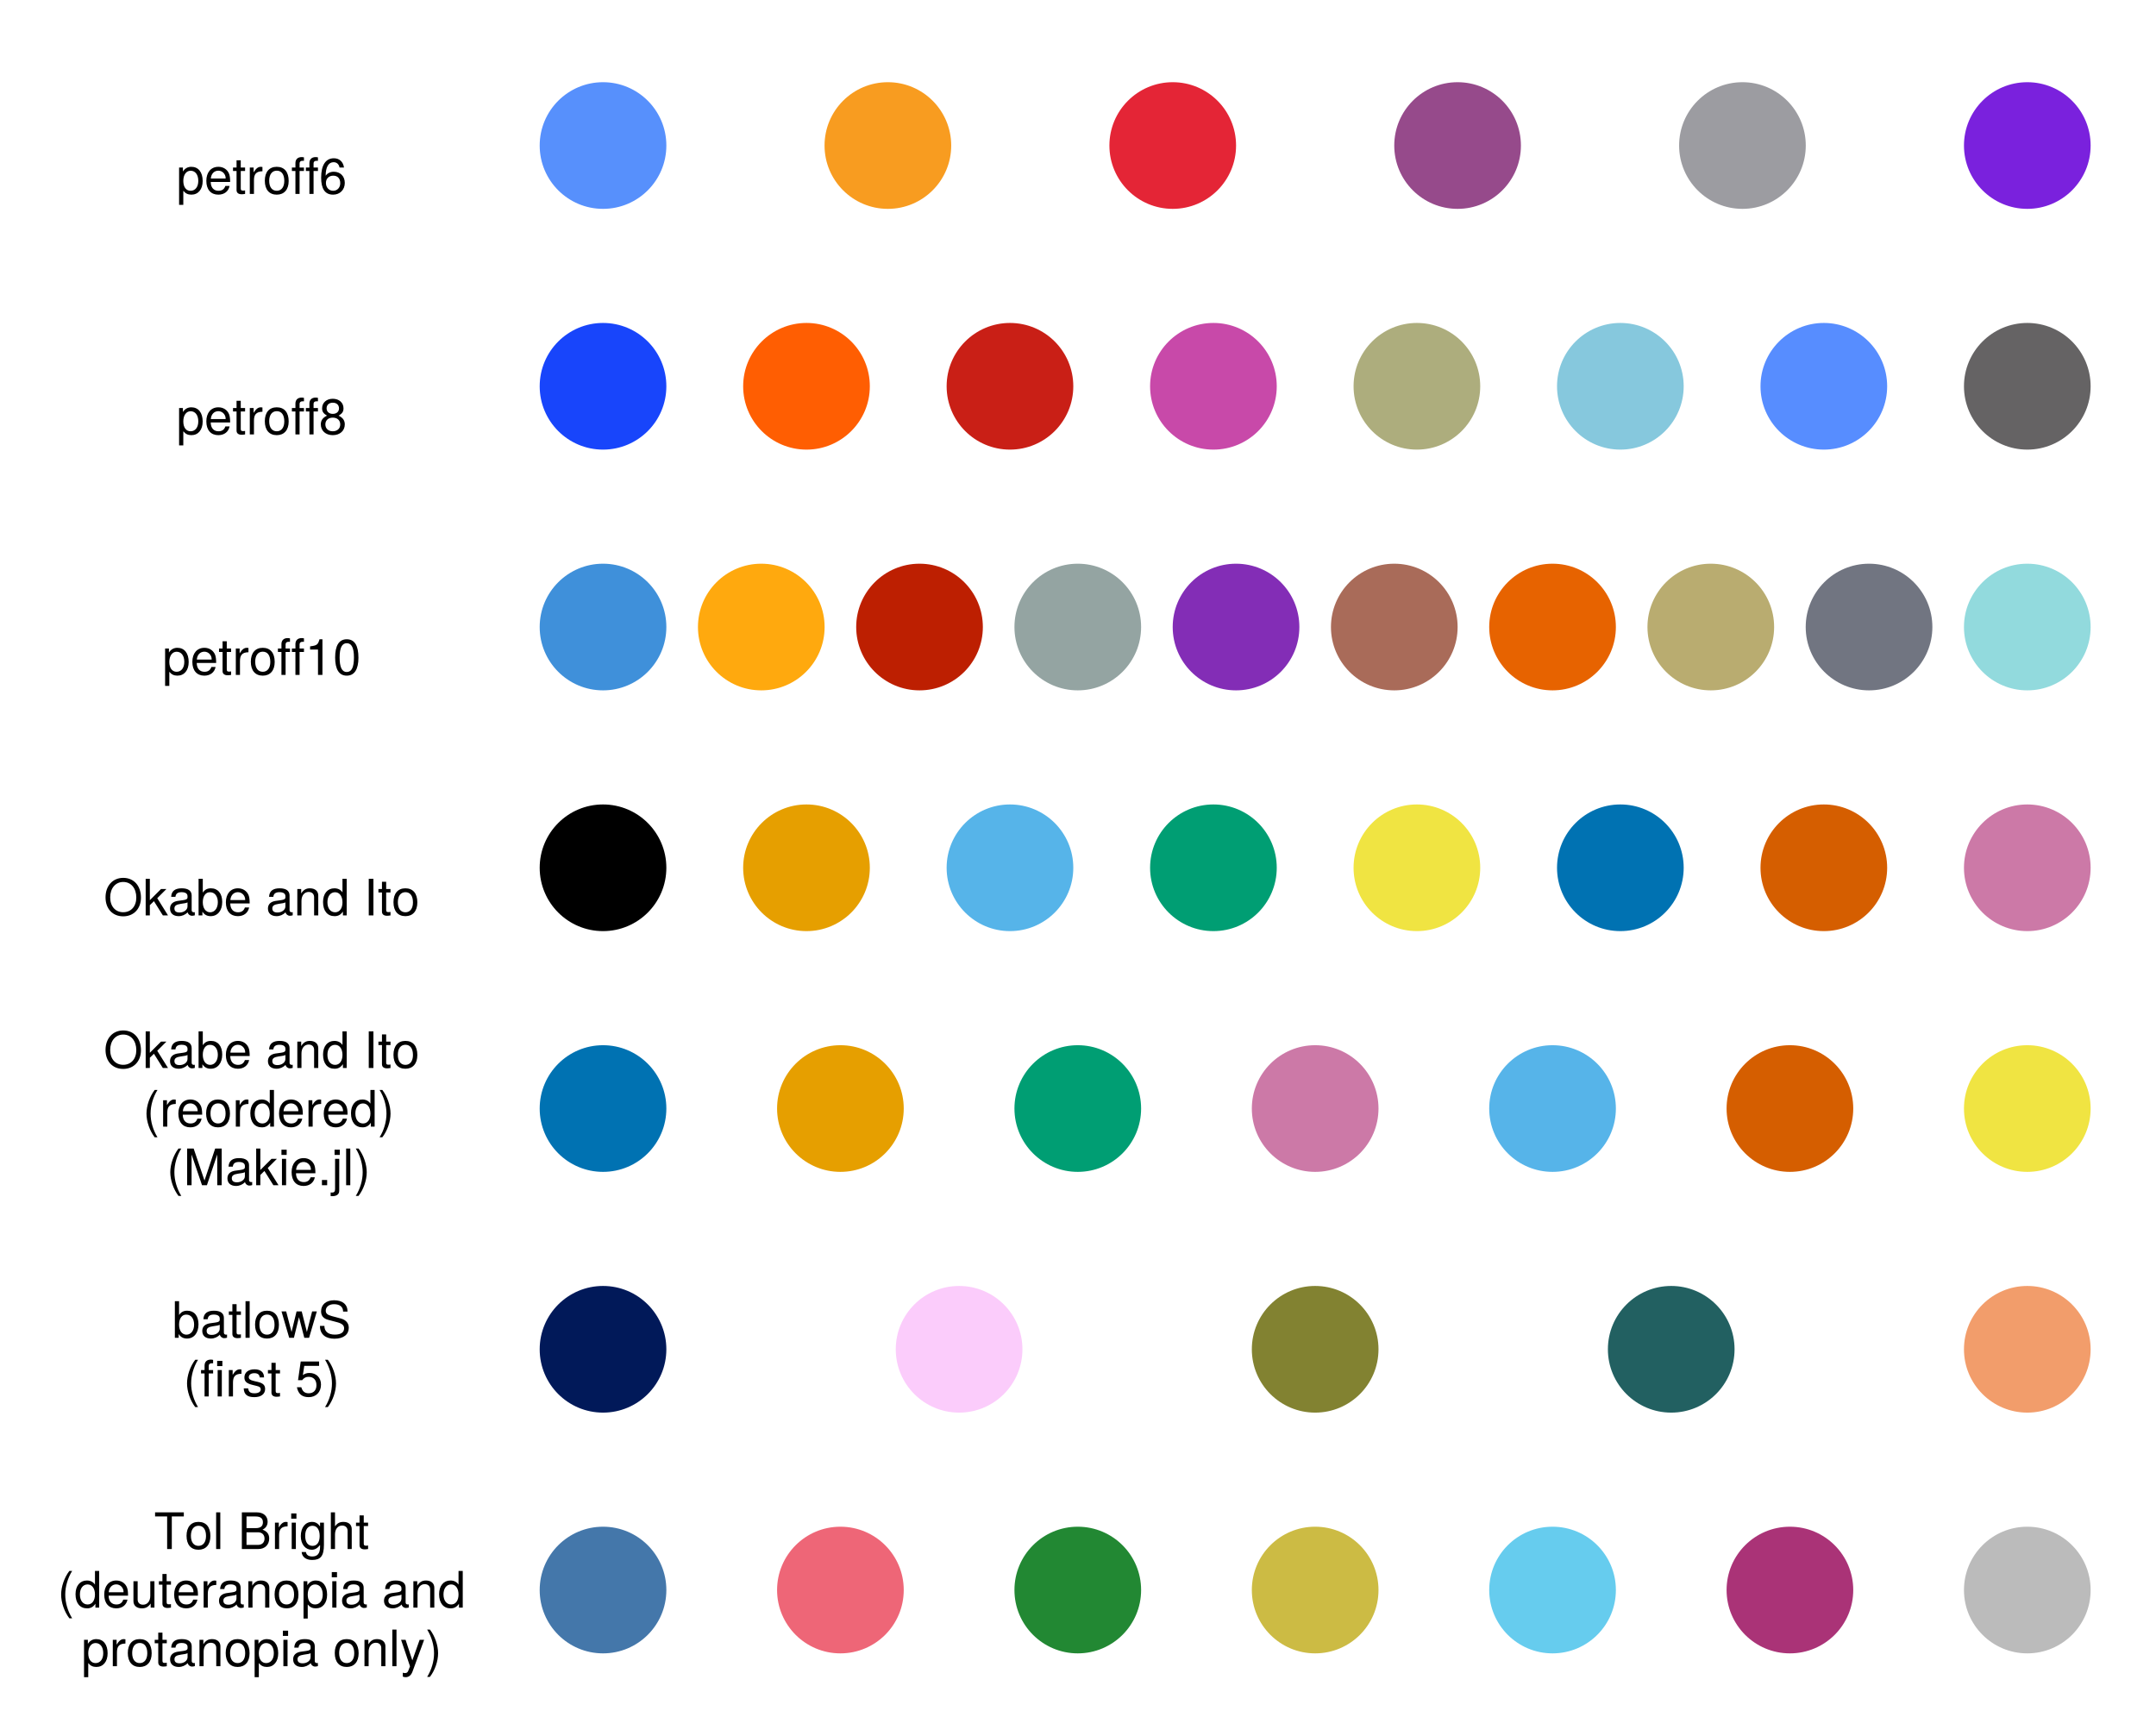 <?xml version="1.0" encoding="UTF-8"?>
<svg xmlns="http://www.w3.org/2000/svg" xmlns:xlink="http://www.w3.org/1999/xlink" width="600" height="483" viewBox="0 0 600 483">
<defs>
<g>
<g id="glyph-0-0-b33cbe47">
<path d="M 7.328 -3.594 C 7.328 -1.266 6.078 0.203 4.188 0.203 C 3.234 0.203 2.547 -0.125 1.938 -0.875 C 1.938 -0.875 1.938 3.047 1.938 3.047 C 1.938 3.047 0.766 3.047 0.766 3.047 C 0.766 3.047 0.766 -7.344 0.766 -7.344 C 0.766 -7.344 1.828 -7.344 1.828 -7.344 C 1.828 -7.344 1.828 -6.234 1.828 -6.234 C 2.375 -7.094 3.172 -7.547 4.172 -7.547 C 6.125 -7.547 7.328 -6.062 7.328 -3.594 Z M 6.109 -3.625 C 6.109 -5.375 5.266 -6.453 3.969 -6.453 C 2.75 -6.453 1.938 -5.328 1.938 -3.609 C 1.938 -1.891 2.75 -0.875 3.969 -0.875 C 5.25 -0.875 6.109 -1.953 6.109 -3.625 Z M 6.109 -3.625 "/>
</g>
<g id="glyph-0-1-b33cbe47">
<path d="M 3.562 0 C 3.156 0.062 2.891 0.094 2.609 0.094 C 1.688 0.094 1.188 -0.328 1.188 -1.062 C 1.188 -1.062 1.188 -6.391 1.188 -6.391 C 1.188 -6.391 0.203 -6.391 0.203 -6.391 C 0.203 -6.391 0.203 -7.344 0.203 -7.344 C 0.203 -7.344 1.188 -7.344 1.188 -7.344 C 1.188 -7.344 1.188 -9.359 1.188 -9.359 C 1.188 -9.359 2.359 -9.359 2.359 -9.359 C 2.359 -9.359 2.359 -7.344 2.359 -7.344 C 2.359 -7.344 3.562 -7.344 3.562 -7.344 C 3.562 -7.344 3.562 -6.391 3.562 -6.391 C 3.562 -6.391 2.359 -6.391 2.359 -6.391 C 2.359 -6.391 2.359 -1.578 2.359 -1.578 C 2.359 -1.062 2.484 -0.922 3 -0.922 C 3.219 -0.922 3.406 -0.938 3.562 -0.984 C 3.562 -0.984 3.562 0 3.562 0 Z M 3.562 0 "/>
</g>
<g id="glyph-0-2-b33cbe47">
<path d="M 4.5 -6.312 C 2.688 -6.281 2.141 -5.453 2.141 -3.812 C 2.141 -3.812 2.141 0 2.141 0 C 2.141 0 0.984 0 0.984 0 C 0.984 0 0.984 -7.344 0.984 -7.344 C 0.984 -7.344 2.047 -7.344 2.047 -7.344 C 2.047 -7.344 2.047 -6 2.047 -6 C 2.719 -7.094 3.297 -7.547 4.047 -7.547 C 4.203 -7.547 4.297 -7.531 4.5 -7.5 C 4.5 -7.5 4.5 -6.312 4.5 -6.312 Z M 4.5 -6.312 "/>
</g>
<g id="glyph-0-3-b33cbe47">
<path d="M 7.141 -3.609 C 7.141 -1.203 5.875 0.203 3.828 0.203 C 1.734 0.203 0.5 -1.203 0.5 -3.672 C 0.5 -6.125 1.75 -7.547 3.812 -7.547 C 5.922 -7.547 7.141 -6.141 7.141 -3.609 Z M 5.922 -3.625 C 5.922 -5.453 5.141 -6.469 3.828 -6.469 C 2.516 -6.469 1.719 -5.438 1.719 -3.672 C 1.719 -1.891 2.516 -0.875 3.828 -0.875 C 5.109 -0.875 5.922 -1.906 5.922 -3.625 Z M 5.922 -3.625 "/>
</g>
<g id="glyph-0-4-b33cbe47">
<path d="M 3.609 -6.391 C 3.609 -6.391 2.391 -6.391 2.391 -6.391 C 2.391 -6.391 2.391 0 2.391 0 C 2.391 0 1.234 0 1.234 0 C 1.234 0 1.234 -6.391 1.234 -6.391 C 1.234 -6.391 0.25 -6.391 0.25 -6.391 C 0.25 -6.391 0.25 -7.344 0.25 -7.344 C 0.25 -7.344 1.234 -7.344 1.234 -7.344 C 1.234 -7.344 1.234 -8.578 1.234 -8.578 C 1.234 -9.625 1.875 -10.25 2.953 -10.25 C 3.188 -10.25 3.344 -10.234 3.609 -10.172 C 3.609 -10.172 3.609 -9.219 3.609 -9.219 C 3.344 -9.219 3.297 -9.219 3.203 -9.219 C 2.672 -9.219 2.391 -8.969 2.391 -8.484 C 2.391 -8.484 2.391 -7.344 2.391 -7.344 C 2.391 -7.344 3.609 -7.344 3.609 -7.344 C 3.609 -7.344 3.609 -6.391 3.609 -6.391 Z M 3.609 -6.391 "/>
</g>
<g id="glyph-0-5-b33cbe47">
<path d="M 7.188 -3.078 C 7.188 -1.141 5.828 0.203 3.938 0.203 C 1.672 0.203 0.609 -1.422 0.609 -4.516 C 0.609 -7.984 1.844 -9.922 4.156 -9.922 C 5.672 -9.922 6.734 -8.953 6.969 -7.344 C 6.969 -7.344 5.734 -7.344 5.734 -7.344 C 5.547 -8.281 4.938 -8.828 4.078 -8.828 C 2.656 -8.828 1.875 -7.484 1.859 -5.062 C 2.391 -5.797 3.156 -6.172 4.141 -6.172 C 5.922 -6.172 7.188 -4.922 7.188 -3.078 Z M 5.922 -2.984 C 5.922 -4.312 5.188 -5.078 3.984 -5.078 C 2.766 -5.078 1.938 -4.281 1.938 -3.047 C 1.938 -1.781 2.797 -0.875 3.953 -0.875 C 5.078 -0.875 5.922 -1.734 5.922 -2.984 Z M 5.922 -2.984 "/>
</g>
<g id="glyph-0-6-b33cbe47">
<path d="M 7.188 -3.328 C 7.188 -3.328 1.781 -3.328 1.781 -3.328 C 1.812 -1.656 2.719 -0.875 3.938 -0.875 C 4.875 -0.875 5.531 -1.266 5.859 -2.219 C 5.859 -2.219 7.031 -2.219 7.031 -2.219 C 6.734 -0.734 5.578 0.203 3.891 0.203 C 1.828 0.203 0.562 -1.219 0.562 -3.625 C 0.562 -6.031 1.875 -7.547 3.922 -7.547 C 5.297 -7.547 6.406 -6.812 6.891 -5.609 C 7.094 -5.062 7.188 -4.391 7.188 -3.328 Z M 5.938 -4.375 C 5.938 -5.516 5.047 -6.469 3.906 -6.469 C 2.734 -6.469 1.906 -5.594 1.812 -4.281 C 1.812 -4.281 5.922 -4.281 5.922 -4.281 C 5.938 -4.312 5.938 -4.375 5.938 -4.375 Z M 5.938 -4.375 "/>
</g>
<g id="glyph-0-7-b33cbe47">
<path d="M 4.859 0 C 4.859 0 3.625 0 3.625 0 C 3.625 0 3.625 -7.062 3.625 -7.062 C 3.625 -7.062 1.422 -7.062 1.422 -7.062 C 1.422 -7.062 1.422 -7.953 1.422 -7.953 C 3.328 -8.188 3.609 -8.406 4.047 -9.922 C 4.047 -9.922 4.859 -9.922 4.859 -9.922 C 4.859 -9.922 4.859 0 4.859 0 Z M 4.859 0 "/>
</g>
<g id="glyph-0-8-b33cbe47">
<path d="M 7.094 -4.781 C 7.094 -1.516 5.953 0.203 3.844 0.203 C 1.719 0.203 0.609 -1.516 0.609 -4.859 C 0.609 -8.188 1.703 -9.922 3.844 -9.922 C 6 -9.922 7.094 -8.219 7.094 -4.781 Z M 5.844 -4.891 C 5.844 -7.547 5.188 -8.828 3.844 -8.828 C 2.516 -8.828 1.859 -7.562 1.859 -4.844 C 1.859 -2.125 2.516 -0.812 3.828 -0.812 C 5.188 -0.812 5.844 -2.078 5.844 -4.891 Z M 5.844 -4.891 "/>
</g>
<g id="glyph-0-9-b33cbe47">
<path d="M 10.391 -4.938 C 10.391 -1.953 8.453 0.25 5.453 0.25 C 2.516 0.25 0.531 -1.828 0.531 -5.031 C 0.531 -8.219 2.516 -10.453 5.453 -10.453 C 8.438 -10.453 10.391 -8.234 10.391 -4.938 Z M 9.094 -4.969 C 9.094 -7.547 7.656 -9.312 5.453 -9.312 C 3.297 -9.312 1.828 -7.547 1.828 -5.031 C 1.828 -2.5 3.297 -0.891 5.453 -0.891 C 7.609 -0.891 9.094 -2.5 9.094 -4.969 Z M 9.094 -4.969 "/>
</g>
<g id="glyph-0-10-b33cbe47">
<path d="M 7.031 0 C 7.031 0 5.594 0 5.594 0 C 5.594 0 3.109 -3.969 3.109 -3.969 C 3.109 -3.969 1.969 -2.859 1.969 -2.859 C 1.969 -2.859 1.969 0 1.969 0 C 1.969 0 0.812 0 0.812 0 C 0.812 0 0.812 -10.203 0.812 -10.203 C 0.812 -10.203 1.969 -10.203 1.969 -10.203 C 1.969 -10.203 1.969 -4.234 1.969 -4.234 C 1.969 -4.234 5.078 -7.344 5.078 -7.344 C 5.078 -7.344 6.578 -7.344 6.578 -7.344 C 6.578 -7.344 4.031 -4.797 4.031 -4.797 C 4.031 -4.797 7.031 0 7.031 0 Z M 7.031 0 "/>
</g>
<g id="glyph-0-11-b33cbe47">
<path d="M 7.484 -0.031 C 7.109 0.062 6.938 0.094 6.688 0.094 C 6.125 0.094 5.609 -0.312 5.484 -0.875 C 4.844 -0.188 3.938 0.203 3 0.203 C 1.516 0.203 0.594 -0.578 0.594 -1.906 C 0.594 -2.797 1.016 -3.453 1.875 -3.812 C 2.328 -3.984 2.578 -4.047 4.234 -4.25 C 5.156 -4.375 5.453 -4.578 5.453 -5.062 C 5.453 -5.062 5.453 -5.375 5.453 -5.375 C 5.453 -6.078 4.859 -6.469 3.812 -6.469 C 2.719 -6.469 2.188 -6.062 2.094 -5.172 C 2.094 -5.172 0.906 -5.172 0.906 -5.172 C 0.984 -6.859 2.078 -7.547 3.844 -7.547 C 5.656 -7.547 6.609 -6.844 6.609 -5.547 C 6.609 -5.547 6.609 -1.453 6.609 -1.453 C 6.609 -1.094 6.828 -0.875 7.234 -0.875 C 7.312 -0.875 7.359 -0.875 7.484 -0.906 C 7.484 -0.906 7.484 -0.031 7.484 -0.031 Z M 5.453 -2.531 C 5.453 -2.531 5.453 -3.625 5.453 -3.625 C 5.047 -3.438 4.797 -3.391 3.562 -3.219 C 2.328 -3.031 1.812 -2.703 1.812 -1.938 C 1.812 -1.141 2.344 -0.812 3.25 -0.812 C 4.375 -0.812 5.453 -1.484 5.453 -2.531 Z M 5.453 -2.531 "/>
</g>
<g id="glyph-0-12-b33cbe47">
<path d="M 7.328 -3.75 C 7.328 -1.375 6.062 0.203 4.125 0.203 C 3.109 0.203 2.359 -0.203 1.812 -1.047 C 1.812 -1.047 1.812 0 1.812 0 C 1.812 0 0.75 0 0.75 0 C 0.75 0 0.75 -10.203 0.75 -10.203 C 0.75 -10.203 1.922 -10.203 1.922 -10.203 C 1.922 -10.203 1.922 -6.344 1.922 -6.344 C 2.469 -7.172 3.172 -7.547 4.188 -7.547 C 6.125 -7.547 7.328 -6.125 7.328 -3.75 Z M 6.109 -3.688 C 6.109 -5.312 5.266 -6.453 3.969 -6.453 C 2.734 -6.516 1.922 -5.391 1.922 -3.672 C 1.922 -2 2.734 -0.875 3.969 -0.875 C 5.234 -0.875 6.109 -2.016 6.109 -3.688 Z M 6.109 -3.688 "/>
</g>
<g id="glyph-0-13-b33cbe47">
</g>
<g id="glyph-0-14-b33cbe47">
<path d="M 6.812 0 C 6.812 0 5.656 0 5.656 0 C 5.656 0 5.656 -5.078 5.656 -5.078 C 5.656 -5.969 5.062 -6.531 4.141 -6.531 C 2.953 -6.531 2.141 -5.547 2.141 -4.047 C 2.141 -4.047 2.141 0 2.141 0 C 2.141 0 0.984 0 0.984 0 C 0.984 0 0.984 -7.344 0.984 -7.344 C 0.984 -7.344 2.062 -7.344 2.062 -7.344 C 2.062 -7.344 2.062 -6.109 2.062 -6.109 C 2.703 -7.125 3.406 -7.547 4.5 -7.547 C 5.906 -7.547 6.812 -6.766 6.812 -5.547 C 6.812 -5.547 6.812 0 6.812 0 Z M 6.812 0 "/>
</g>
<g id="glyph-0-15-b33cbe47">
<path d="M 6.938 0 C 6.938 0 5.891 0 5.891 0 C 5.891 0 5.891 -1.078 5.891 -1.078 C 5.266 -0.172 4.562 0.203 3.562 0.203 C 1.578 0.203 0.359 -1.266 0.359 -3.734 C 0.359 -6.078 1.609 -7.547 3.516 -7.547 C 4.5 -7.547 5.281 -7.156 5.766 -6.406 C 5.766 -6.406 5.766 -10.203 5.766 -10.203 C 5.766 -10.203 6.938 -10.203 6.938 -10.203 C 6.938 -10.203 6.938 0 6.938 0 Z M 5.766 -3.641 C 5.766 -5.328 4.969 -6.453 3.703 -6.453 C 2.438 -6.453 1.578 -5.375 1.578 -3.672 C 1.578 -1.953 2.438 -0.875 3.719 -0.875 C 4.953 -0.875 5.766 -1.953 5.766 -3.641 Z M 5.766 -3.641 "/>
</g>
<g id="glyph-0-16-b33cbe47">
<path d="M 2.703 0 C 2.703 0 1.406 0 1.406 0 C 1.406 0 1.406 -10.203 1.406 -10.203 C 1.406 -10.203 2.703 -10.203 2.703 -10.203 C 2.703 -10.203 2.703 0 2.703 0 Z M 2.703 0 "/>
</g>
<g id="glyph-0-17-b33cbe47">
<path d="M 4.078 2.969 C 4.078 2.969 3.297 2.969 3.297 2.969 C 1.906 1.141 1.016 -1.406 1.016 -3.625 C 1.016 -5.828 1.906 -8.375 3.297 -10.203 C 3.297 -10.203 4.078 -10.203 4.078 -10.203 C 2.844 -8.219 2.156 -5.859 2.156 -3.625 C 2.156 -1.391 2.844 0.969 4.078 2.969 Z M 4.078 2.969 "/>
</g>
<g id="glyph-0-18-b33cbe47">
<path d="M 3.578 -3.609 C 3.578 -1.406 2.703 1.141 1.297 2.969 C 1.297 2.969 0.531 2.969 0.531 2.969 C 1.766 0.984 2.453 -1.391 2.453 -3.609 C 2.453 -5.859 1.766 -8.203 0.531 -10.203 C 0.531 -10.203 1.297 -10.203 1.297 -10.203 C 2.703 -8.375 3.578 -5.828 3.578 -3.609 Z M 3.578 -3.609 "/>
</g>
<g id="glyph-0-19-b33cbe47">
<path d="M 10.656 0 C 10.656 0 9.422 0 9.422 0 C 9.422 0 9.422 -8.547 9.422 -8.547 C 9.422 -8.547 6.547 0 6.547 0 C 6.547 0 5.188 0 5.188 0 C 5.188 0 2.281 -8.547 2.281 -8.547 C 2.281 -8.547 2.281 0 2.281 0 C 2.281 0 1.047 0 1.047 0 C 1.047 0 1.047 -10.203 1.047 -10.203 C 1.047 -10.203 2.859 -10.203 2.859 -10.203 C 2.859 -10.203 5.875 -1.312 5.875 -1.312 C 5.875 -1.312 8.844 -10.203 8.844 -10.203 C 8.844 -10.203 10.656 -10.203 10.656 -10.203 C 10.656 -10.203 10.656 0 10.656 0 Z M 10.656 0 "/>
</g>
<g id="glyph-0-20-b33cbe47">
<path d="M 2.141 0 C 2.141 0 0.984 0 0.984 0 C 0.984 0 0.984 -7.344 0.984 -7.344 C 0.984 -7.344 2.141 -7.344 2.141 -7.344 C 2.141 -7.344 2.141 0 2.141 0 Z M 2.297 -8.438 C 2.297 -8.438 0.844 -8.438 0.844 -8.438 C 0.844 -8.438 0.844 -9.891 0.844 -9.891 C 0.844 -9.891 2.297 -9.891 2.297 -9.891 C 2.297 -9.891 2.297 -8.438 2.297 -8.438 Z M 2.297 -8.438 "/>
</g>
<g id="glyph-0-21-b33cbe47">
<path d="M 2.672 0 C 2.672 0 1.219 0 1.219 0 C 1.219 0 1.219 -1.453 1.219 -1.453 C 1.219 -1.453 2.672 -1.453 2.672 -1.453 C 2.672 -1.453 2.672 0 2.672 0 Z M 2.672 0 "/>
</g>
<g id="glyph-0-22-b33cbe47">
<path d="M 2.141 1.531 C 2.141 2.516 1.453 3.047 0.141 3.047 C -0.047 3.047 -0.109 3.031 -0.25 3.016 C -0.25 3.016 -0.25 2.016 -0.25 2.016 C -0.25 2.016 0.031 2.031 0.031 2.031 C 0.734 2.078 0.984 1.766 0.984 1.062 C 0.984 1.062 0.984 -7.344 0.984 -7.344 C 0.984 -7.344 2.141 -7.344 2.141 -7.344 C 2.141 -7.344 2.141 1.531 2.141 1.531 Z M 2.297 -8.438 C 2.297 -8.438 0.844 -8.438 0.844 -8.438 C 0.844 -8.438 0.844 -9.891 0.844 -9.891 C 0.844 -9.891 2.297 -9.891 2.297 -9.891 C 2.297 -9.891 2.297 -8.438 2.297 -8.438 Z M 2.297 -8.438 "/>
</g>
<g id="glyph-0-23-b33cbe47">
<path d="M 2.109 0 C 2.109 0 0.953 0 0.953 0 C 0.953 0 0.953 -10.203 0.953 -10.203 C 0.953 -10.203 2.109 -10.203 2.109 -10.203 C 2.109 -10.203 2.109 0 2.109 0 Z M 2.109 0 "/>
</g>
<g id="glyph-0-24-b33cbe47">
<path d="M 9.906 -7.344 C 9.906 -7.344 7.75 0 7.75 0 C 7.75 0 6.422 0 6.422 0 C 6.422 0 4.938 -5.75 4.938 -5.75 C 4.938 -5.75 3.531 0 3.531 0 C 3.531 0 2.219 0 2.219 0 C 2.219 0 0.078 -7.344 0.078 -7.344 C 0.078 -7.344 1.375 -7.344 1.375 -7.344 C 1.375 -7.344 2.875 -1.625 2.875 -1.625 C 2.875 -1.625 4.266 -7.344 4.266 -7.344 C 4.266 -7.344 5.703 -7.344 5.703 -7.344 C 5.703 -7.344 7.141 -1.625 7.141 -1.625 C 7.141 -1.625 8.594 -7.344 8.594 -7.344 C 8.594 -7.344 9.906 -7.344 9.906 -7.344 Z M 9.906 -7.344 "/>
</g>
<g id="glyph-0-25-b33cbe47">
<path d="M 8.688 -2.797 C 8.688 -0.984 7.297 0.25 4.703 0.25 C 2.297 0.25 0.672 -0.906 0.672 -3.312 C 0.672 -3.312 1.906 -3.312 1.906 -3.312 C 1.906 -1.859 2.859 -0.891 4.781 -0.891 C 6.547 -0.891 7.391 -1.547 7.391 -2.672 C 7.391 -3.469 6.797 -3.984 5.516 -4.328 C 5.516 -4.328 2.984 -5 2.984 -5 C 1.641 -5.344 0.984 -6.125 0.984 -7.375 C 0.984 -9.219 2.359 -10.453 4.609 -10.453 C 6.953 -10.453 8.344 -9.297 8.344 -7.297 C 8.344 -7.297 7.109 -7.297 7.109 -7.297 C 7.109 -8.625 6.188 -9.359 4.562 -9.359 C 3.188 -9.359 2.281 -8.594 2.281 -7.562 C 2.281 -6.781 2.734 -6.375 3.969 -6.047 C 3.969 -6.047 6.531 -5.359 6.531 -5.359 C 7.906 -4.984 8.688 -4.062 8.688 -2.797 Z M 8.688 -2.797 "/>
</g>
<g id="glyph-0-26-b33cbe47">
<path d="M 6.422 -2.062 C 6.422 -0.641 5.25 0.203 3.406 0.203 C 1.484 0.203 0.531 -0.547 0.469 -2.234 C 0.469 -2.234 1.703 -2.234 1.703 -2.234 C 1.859 -1.125 2.453 -0.875 3.5 -0.875 C 4.516 -0.875 5.203 -1.281 5.203 -1.953 C 5.203 -2.484 4.891 -2.734 4.078 -2.922 C 4.078 -2.922 2.984 -3.188 2.984 -3.188 C 1.25 -3.609 0.656 -4.156 0.656 -5.312 C 0.656 -6.656 1.766 -7.547 3.469 -7.547 C 5.172 -7.547 6.125 -6.734 6.125 -5.297 C 6.125 -5.297 4.906 -5.297 4.906 -5.297 C 4.875 -6.062 4.375 -6.469 3.438 -6.469 C 2.484 -6.469 1.875 -6.031 1.875 -5.359 C 1.875 -4.844 2.281 -4.531 3.234 -4.312 C 3.234 -4.312 4.359 -4.047 4.359 -4.047 C 5.812 -3.703 6.422 -3.156 6.422 -2.062 Z M 6.422 -2.062 "/>
</g>
<g id="glyph-0-27-b33cbe47">
<path d="M 7.188 -3.297 C 7.188 -1.188 5.781 0.203 3.781 0.203 C 2.016 0.203 0.891 -0.578 0.484 -2.547 C 0.484 -2.547 1.719 -2.547 1.719 -2.547 C 2.016 -1.422 2.672 -0.875 3.75 -0.875 C 5.094 -0.875 5.922 -1.688 5.922 -3.125 C 5.922 -4.594 5.078 -5.453 3.75 -5.453 C 2.984 -5.453 2.5 -5.203 1.938 -4.516 C 1.938 -4.516 0.797 -4.516 0.797 -4.516 C 0.797 -4.516 1.547 -9.719 1.547 -9.719 C 1.547 -9.719 6.656 -9.719 6.656 -9.719 C 6.656 -9.719 6.656 -8.5 6.656 -8.5 C 6.656 -8.5 2.531 -8.5 2.531 -8.5 C 2.531 -8.5 2.141 -5.938 2.141 -5.938 C 2.719 -6.359 3.281 -6.531 3.969 -6.531 C 5.875 -6.531 7.188 -5.25 7.188 -3.297 Z M 7.188 -3.297 "/>
</g>
<g id="glyph-0-28-b33cbe47">
<path d="M 8.297 -9.062 C 8.297 -9.062 4.953 -9.062 4.953 -9.062 C 4.953 -9.062 4.953 0 4.953 0 C 4.953 0 3.656 0 3.656 0 C 3.656 0 3.656 -9.062 3.656 -9.062 C 3.656 -9.062 0.297 -9.062 0.297 -9.062 C 0.297 -9.062 0.297 -10.203 0.297 -10.203 C 0.297 -10.203 8.297 -10.203 8.297 -10.203 C 8.297 -10.203 8.297 -9.062 8.297 -9.062 Z M 8.297 -9.062 "/>
</g>
<g id="glyph-0-29-b33cbe47">
<path d="M 8.719 -2.906 C 8.719 -1.234 7.547 0 5.719 0 C 5.719 0 1.109 0 1.109 0 C 1.109 0 1.109 -10.203 1.109 -10.203 C 1.109 -10.203 5.25 -10.203 5.25 -10.203 C 7.188 -10.203 8.281 -9.094 8.281 -7.609 C 8.281 -6.578 7.781 -5.828 6.859 -5.391 C 8.156 -4.891 8.719 -4.141 8.719 -2.906 Z M 6.969 -7.438 C 6.969 -8.469 6.375 -9.062 4.922 -9.062 C 4.922 -9.062 2.406 -9.062 2.406 -9.062 C 2.406 -9.062 2.406 -5.812 2.406 -5.812 C 2.406 -5.812 4.922 -5.812 4.922 -5.812 C 6.375 -5.812 6.969 -6.391 6.969 -7.438 Z M 7.422 -2.891 C 7.422 -3.891 6.812 -4.656 5.594 -4.656 C 5.594 -4.656 2.406 -4.656 2.406 -4.656 C 2.406 -4.656 2.406 -1.141 2.406 -1.141 C 2.406 -1.141 5.594 -1.141 5.594 -1.141 C 6.812 -1.141 7.422 -1.922 7.422 -2.891 Z M 7.422 -2.891 "/>
</g>
<g id="glyph-0-30-b33cbe47">
<path d="M 6.844 -1.203 C 6.844 2.031 5.859 3.047 3.562 3.047 C 1.844 3.047 0.766 2.219 0.641 0.844 C 0.641 0.844 1.828 0.844 1.828 0.844 C 1.969 1.734 2.688 2.078 3.609 2.078 C 4.969 2.078 5.766 1.328 5.766 -0.609 C 5.766 -0.609 5.766 -1.109 5.766 -1.109 C 5 -0.188 4.359 0.203 3.438 0.203 C 1.703 0.203 0.406 -1.281 0.406 -3.594 C 0.406 -5.984 1.672 -7.547 3.531 -7.547 C 4.469 -7.547 5.188 -7.141 5.766 -6.266 C 5.766 -6.266 5.766 -7.344 5.766 -7.344 C 5.766 -7.344 6.844 -7.344 6.844 -7.344 C 6.844 -7.344 6.844 -1.203 6.844 -1.203 Z M 5.656 -3.625 C 5.656 -5.406 4.906 -6.469 3.656 -6.469 C 2.406 -6.469 1.625 -5.438 1.625 -3.672 C 1.625 -1.891 2.391 -0.875 3.672 -0.875 C 4.906 -0.875 5.656 -1.875 5.656 -3.625 Z M 5.656 -3.625 "/>
</g>
<g id="glyph-0-31-b33cbe47">
<path d="M 6.797 0 C 6.797 0 5.641 0 5.641 0 C 5.641 0 5.641 -5.078 5.641 -5.078 C 5.641 -6.047 4.953 -6.531 4.125 -6.531 C 2.922 -6.531 2.141 -5.547 2.141 -4.047 C 2.141 -4.047 2.141 0 2.141 0 C 2.141 0 0.984 0 0.984 0 C 0.984 0 0.984 -10.203 0.984 -10.203 C 0.984 -10.203 2.141 -10.203 2.141 -10.203 C 2.141 -10.203 2.141 -6.328 2.141 -6.328 C 2.828 -7.219 3.453 -7.547 4.5 -7.547 C 5.922 -7.547 6.797 -6.781 6.797 -5.547 C 6.797 -5.547 6.797 0 6.797 0 Z M 6.797 0 "/>
</g>
<g id="glyph-0-32-b33cbe47">
<path d="M 6.75 0 C 6.75 0 5.703 0 5.703 0 C 5.703 0 5.703 -1.141 5.703 -1.141 C 5.016 -0.172 4.328 0.203 3.25 0.203 C 1.812 0.203 0.906 -0.578 0.906 -1.797 C 0.906 -1.797 0.906 -7.344 0.906 -7.344 C 0.906 -7.344 2.078 -7.344 2.078 -7.344 C 2.078 -7.344 2.078 -2.25 2.078 -2.25 C 2.078 -1.375 2.656 -0.812 3.578 -0.812 C 4.797 -0.812 5.594 -1.797 5.594 -3.297 C 5.594 -3.297 5.594 -7.344 5.594 -7.344 C 5.594 -7.344 6.75 -7.344 6.75 -7.344 C 6.75 -7.344 6.75 0 6.75 0 Z M 6.75 0 "/>
</g>
<g id="glyph-0-33-b33cbe47">
<path d="M 6.688 -7.344 C 6.688 -7.344 3.438 1.547 3.438 1.547 C 3.031 2.594 2.359 3.047 1.547 3.047 C 1.234 3.047 1 3 0.75 2.875 C 0.75 2.875 0.75 1.812 0.75 1.812 C 1.016 1.875 1.203 1.906 1.375 1.906 C 1.875 1.906 2.109 1.703 2.312 1.188 C 2.312 1.188 2.766 0.031 2.766 0.031 C 2.766 0.031 0.281 -7.344 0.281 -7.344 C 0.281 -7.344 1.531 -7.344 1.531 -7.344 C 1.531 -7.344 3.406 -1.625 3.406 -1.625 C 3.406 -1.625 5.438 -7.344 5.438 -7.344 C 5.438 -7.344 6.688 -7.344 6.688 -7.344 Z M 6.688 -7.344 "/>
</g>
<g id="glyph-1-0-b33cbe47">
<path d="M 7.188 -3.328 C 7.188 -3.328 1.781 -3.328 1.781 -3.328 C 1.812 -1.656 2.719 -0.875 3.938 -0.875 C 4.875 -0.875 5.531 -1.266 5.859 -2.219 C 5.859 -2.219 7.031 -2.219 7.031 -2.219 C 6.734 -0.734 5.578 0.203 3.891 0.203 C 1.828 0.203 0.562 -1.219 0.562 -3.625 C 0.562 -6.031 1.875 -7.547 3.922 -7.547 C 5.297 -7.547 6.406 -6.812 6.891 -5.609 C 7.094 -5.062 7.188 -4.391 7.188 -3.328 Z M 5.938 -4.375 C 5.938 -5.516 5.047 -6.469 3.906 -6.469 C 2.734 -6.469 1.906 -5.594 1.812 -4.281 C 1.812 -4.281 5.922 -4.281 5.922 -4.281 C 5.938 -4.312 5.938 -4.375 5.938 -4.375 Z M 5.938 -4.375 "/>
</g>
<g id="glyph-1-1-b33cbe47">
<path d="M 7.141 -3.609 C 7.141 -1.203 5.875 0.203 3.828 0.203 C 1.734 0.203 0.5 -1.203 0.5 -3.672 C 0.5 -6.125 1.75 -7.547 3.812 -7.547 C 5.922 -7.547 7.141 -6.141 7.141 -3.609 Z M 5.922 -3.625 C 5.922 -5.453 5.141 -6.469 3.828 -6.469 C 2.516 -6.469 1.719 -5.438 1.719 -3.672 C 1.719 -1.891 2.516 -0.875 3.828 -0.875 C 5.109 -0.875 5.922 -1.906 5.922 -3.625 Z M 5.922 -3.625 "/>
</g>
<g id="glyph-1-2-b33cbe47">
<path d="M 7.484 -0.031 C 7.109 0.062 6.938 0.094 6.688 0.094 C 6.125 0.094 5.609 -0.312 5.484 -0.875 C 4.844 -0.188 3.938 0.203 3 0.203 C 1.516 0.203 0.594 -0.578 0.594 -1.906 C 0.594 -2.797 1.016 -3.453 1.875 -3.812 C 2.328 -3.984 2.578 -4.047 4.234 -4.25 C 5.156 -4.375 5.453 -4.578 5.453 -5.062 C 5.453 -5.062 5.453 -5.375 5.453 -5.375 C 5.453 -6.078 4.859 -6.469 3.812 -6.469 C 2.719 -6.469 2.188 -6.062 2.094 -5.172 C 2.094 -5.172 0.906 -5.172 0.906 -5.172 C 0.984 -6.859 2.078 -7.547 3.844 -7.547 C 5.656 -7.547 6.609 -6.844 6.609 -5.547 C 6.609 -5.547 6.609 -1.453 6.609 -1.453 C 6.609 -1.094 6.828 -0.875 7.234 -0.875 C 7.312 -0.875 7.359 -0.875 7.484 -0.906 C 7.484 -0.906 7.484 -0.031 7.484 -0.031 Z M 5.453 -2.531 C 5.453 -2.531 5.453 -3.625 5.453 -3.625 C 5.047 -3.438 4.797 -3.391 3.562 -3.219 C 2.328 -3.031 1.812 -2.703 1.812 -1.938 C 1.812 -1.141 2.344 -0.812 3.25 -0.812 C 4.375 -0.812 5.453 -1.484 5.453 -2.531 Z M 5.453 -2.531 "/>
</g>
<g id="glyph-1-3-b33cbe47">
<path d="M 3.562 0 C 3.156 0.062 2.891 0.094 2.609 0.094 C 1.688 0.094 1.188 -0.328 1.188 -1.062 C 1.188 -1.062 1.188 -6.391 1.188 -6.391 C 1.188 -6.391 0.203 -6.391 0.203 -6.391 C 0.203 -6.391 0.203 -7.344 0.203 -7.344 C 0.203 -7.344 1.188 -7.344 1.188 -7.344 C 1.188 -7.344 1.188 -9.359 1.188 -9.359 C 1.188 -9.359 2.359 -9.359 2.359 -9.359 C 2.359 -9.359 2.359 -7.344 2.359 -7.344 C 2.359 -7.344 3.562 -7.344 3.562 -7.344 C 3.562 -7.344 3.562 -6.391 3.562 -6.391 C 3.562 -6.391 2.359 -6.391 2.359 -6.391 C 2.359 -6.391 2.359 -1.578 2.359 -1.578 C 2.359 -1.062 2.484 -0.922 3 -0.922 C 3.219 -0.922 3.406 -0.938 3.562 -0.984 C 3.562 -0.984 3.562 0 3.562 0 Z M 3.562 0 "/>
</g>
<g id="glyph-1-4-b33cbe47">
<path d="M 2.141 0 C 2.141 0 0.984 0 0.984 0 C 0.984 0 0.984 -7.344 0.984 -7.344 C 0.984 -7.344 2.141 -7.344 2.141 -7.344 C 2.141 -7.344 2.141 0 2.141 0 Z M 2.297 -8.438 C 2.297 -8.438 0.844 -8.438 0.844 -8.438 C 0.844 -8.438 0.844 -9.891 0.844 -9.891 C 0.844 -9.891 2.297 -9.891 2.297 -9.891 C 2.297 -9.891 2.297 -8.438 2.297 -8.438 Z M 2.297 -8.438 "/>
</g>
<g id="glyph-1-5-b33cbe47">
</g>
<g id="glyph-1-6-b33cbe47">
<path d="M 4.5 -6.312 C 2.688 -6.281 2.141 -5.453 2.141 -3.812 C 2.141 -3.812 2.141 0 2.141 0 C 2.141 0 0.984 0 0.984 0 C 0.984 0 0.984 -7.344 0.984 -7.344 C 0.984 -7.344 2.047 -7.344 2.047 -7.344 C 2.047 -7.344 2.047 -6 2.047 -6 C 2.719 -7.094 3.297 -7.547 4.047 -7.547 C 4.203 -7.547 4.297 -7.531 4.5 -7.5 C 4.5 -7.5 4.5 -6.312 4.5 -6.312 Z M 4.5 -6.312 "/>
</g>
<g id="glyph-2-0-b33cbe47">
<path d="M 7.328 -3.594 C 7.328 -1.266 6.078 0.203 4.188 0.203 C 3.234 0.203 2.547 -0.125 1.938 -0.875 C 1.938 -0.875 1.938 3.047 1.938 3.047 C 1.938 3.047 0.766 3.047 0.766 3.047 C 0.766 3.047 0.766 -7.344 0.766 -7.344 C 0.766 -7.344 1.828 -7.344 1.828 -7.344 C 1.828 -7.344 1.828 -6.234 1.828 -6.234 C 2.375 -7.094 3.172 -7.547 4.172 -7.547 C 6.125 -7.547 7.328 -6.062 7.328 -3.594 Z M 6.109 -3.625 C 6.109 -5.375 5.266 -6.453 3.969 -6.453 C 2.75 -6.453 1.938 -5.328 1.938 -3.609 C 1.938 -1.891 2.75 -0.875 3.969 -0.875 C 5.25 -0.875 6.109 -1.953 6.109 -3.625 Z M 6.109 -3.625 "/>
</g>
<g id="glyph-2-1-b33cbe47">
<path d="M 3.562 0 C 3.156 0.062 2.891 0.094 2.609 0.094 C 1.688 0.094 1.188 -0.328 1.188 -1.062 C 1.188 -1.062 1.188 -6.391 1.188 -6.391 C 1.188 -6.391 0.203 -6.391 0.203 -6.391 C 0.203 -6.391 0.203 -7.344 0.203 -7.344 C 0.203 -7.344 1.188 -7.344 1.188 -7.344 C 1.188 -7.344 1.188 -9.359 1.188 -9.359 C 1.188 -9.359 2.359 -9.359 2.359 -9.359 C 2.359 -9.359 2.359 -7.344 2.359 -7.344 C 2.359 -7.344 3.562 -7.344 3.562 -7.344 C 3.562 -7.344 3.562 -6.391 3.562 -6.391 C 3.562 -6.391 2.359 -6.391 2.359 -6.391 C 2.359 -6.391 2.359 -1.578 2.359 -1.578 C 2.359 -1.062 2.484 -0.922 3 -0.922 C 3.219 -0.922 3.406 -0.938 3.562 -0.984 C 3.562 -0.984 3.562 0 3.562 0 Z M 3.562 0 "/>
</g>
<g id="glyph-2-2-b33cbe47">
<path d="M 4.5 -6.312 C 2.688 -6.281 2.141 -5.453 2.141 -3.812 C 2.141 -3.812 2.141 0 2.141 0 C 2.141 0 0.984 0 0.984 0 C 0.984 0 0.984 -7.344 0.984 -7.344 C 0.984 -7.344 2.047 -7.344 2.047 -7.344 C 2.047 -7.344 2.047 -6 2.047 -6 C 2.719 -7.094 3.297 -7.547 4.047 -7.547 C 4.203 -7.547 4.297 -7.531 4.5 -7.5 C 4.5 -7.5 4.5 -6.312 4.5 -6.312 Z M 4.5 -6.312 "/>
</g>
<g id="glyph-2-3-b33cbe47">
<path d="M 7.141 -3.609 C 7.141 -1.203 5.875 0.203 3.828 0.203 C 1.734 0.203 0.5 -1.203 0.5 -3.672 C 0.5 -6.125 1.75 -7.547 3.812 -7.547 C 5.922 -7.547 7.141 -6.141 7.141 -3.609 Z M 5.922 -3.625 C 5.922 -5.453 5.141 -6.469 3.828 -6.469 C 2.516 -6.469 1.719 -5.438 1.719 -3.672 C 1.719 -1.891 2.516 -0.875 3.828 -0.875 C 5.109 -0.875 5.922 -1.906 5.922 -3.625 Z M 5.922 -3.625 "/>
</g>
<g id="glyph-2-4-b33cbe47">
<path d="M 3.609 -6.391 C 3.609 -6.391 2.391 -6.391 2.391 -6.391 C 2.391 -6.391 2.391 0 2.391 0 C 2.391 0 1.234 0 1.234 0 C 1.234 0 1.234 -6.391 1.234 -6.391 C 1.234 -6.391 0.25 -6.391 0.25 -6.391 C 0.25 -6.391 0.25 -7.344 0.25 -7.344 C 0.25 -7.344 1.234 -7.344 1.234 -7.344 C 1.234 -7.344 1.234 -8.578 1.234 -8.578 C 1.234 -9.625 1.875 -10.25 2.953 -10.25 C 3.188 -10.25 3.344 -10.234 3.609 -10.172 C 3.609 -10.172 3.609 -9.219 3.609 -9.219 C 3.344 -9.219 3.297 -9.219 3.203 -9.219 C 2.672 -9.219 2.391 -8.969 2.391 -8.484 C 2.391 -8.484 2.391 -7.344 2.391 -7.344 C 2.391 -7.344 3.609 -7.344 3.609 -7.344 C 3.609 -7.344 3.609 -6.391 3.609 -6.391 Z M 3.609 -6.391 "/>
</g>
<g id="glyph-2-5-b33cbe47">
<path d="M 7.188 -2.797 C 7.188 -1 5.812 0.203 3.844 0.203 C 1.891 0.203 0.516 -1 0.516 -2.812 C 0.516 -3.906 1.078 -4.672 2.219 -5.219 C 1.203 -5.859 0.875 -6.359 0.875 -7.281 C 0.875 -8.828 2.094 -9.922 3.844 -9.922 C 5.609 -9.922 6.828 -8.828 6.828 -7.281 C 6.828 -6.344 6.5 -5.844 5.469 -5.219 C 6.625 -4.672 7.188 -3.906 7.188 -2.797 Z M 5.578 -7.25 C 5.578 -8.219 4.906 -8.828 3.844 -8.828 C 2.812 -8.828 2.125 -8.219 2.125 -7.266 C 2.125 -6.328 2.812 -5.719 3.844 -5.719 C 4.891 -5.719 5.578 -6.328 5.578 -7.25 Z M 5.922 -2.781 C 5.922 -3.953 5.078 -4.672 3.844 -4.672 C 2.625 -4.672 1.781 -3.953 1.781 -2.781 C 1.781 -1.625 2.625 -0.875 3.828 -0.875 C 5.078 -0.875 5.922 -1.609 5.922 -2.781 Z M 5.922 -2.781 "/>
</g>
<g id="glyph-3-0-b33cbe47">
<path d="M 7.188 -3.328 C 7.188 -3.328 1.781 -3.328 1.781 -3.328 C 1.812 -1.656 2.719 -0.875 3.938 -0.875 C 4.875 -0.875 5.531 -1.266 5.859 -2.219 C 5.859 -2.219 7.031 -2.219 7.031 -2.219 C 6.734 -0.734 5.578 0.203 3.891 0.203 C 1.828 0.203 0.562 -1.219 0.562 -3.625 C 0.562 -6.031 1.875 -7.547 3.922 -7.547 C 5.297 -7.547 6.406 -6.812 6.891 -5.609 C 7.094 -5.062 7.188 -4.391 7.188 -3.328 Z M 5.938 -4.375 C 5.938 -5.516 5.047 -6.469 3.906 -6.469 C 2.734 -6.469 1.906 -5.594 1.812 -4.281 C 1.812 -4.281 5.922 -4.281 5.922 -4.281 C 5.938 -4.312 5.938 -4.375 5.938 -4.375 Z M 5.938 -4.375 "/>
</g>
<g id="glyph-4-0-b33cbe47">
<path d="M 7.188 -3.328 C 7.188 -3.328 1.781 -3.328 1.781 -3.328 C 1.812 -1.656 2.719 -0.875 3.938 -0.875 C 4.875 -0.875 5.531 -1.266 5.859 -2.219 C 5.859 -2.219 7.031 -2.219 7.031 -2.219 C 6.734 -0.734 5.578 0.203 3.891 0.203 C 1.828 0.203 0.562 -1.219 0.562 -3.625 C 0.562 -6.031 1.875 -7.547 3.922 -7.547 C 5.297 -7.547 6.406 -6.812 6.891 -5.609 C 7.094 -5.062 7.188 -4.391 7.188 -3.328 Z M 5.938 -4.375 C 5.938 -5.516 5.047 -6.469 3.906 -6.469 C 2.734 -6.469 1.906 -5.594 1.812 -4.281 C 1.812 -4.281 5.922 -4.281 5.922 -4.281 C 5.938 -4.312 5.938 -4.375 5.938 -4.375 Z M 5.938 -4.375 "/>
</g>
<g id="glyph-4-1-b33cbe47">
<path d="M 4.5 -6.312 C 2.688 -6.281 2.141 -5.453 2.141 -3.812 C 2.141 -3.812 2.141 0 2.141 0 C 2.141 0 0.984 0 0.984 0 C 0.984 0 0.984 -7.344 0.984 -7.344 C 0.984 -7.344 2.047 -7.344 2.047 -7.344 C 2.047 -7.344 2.047 -6 2.047 -6 C 2.719 -7.094 3.297 -7.547 4.047 -7.547 C 4.203 -7.547 4.297 -7.531 4.5 -7.5 C 4.5 -7.5 4.5 -6.312 4.5 -6.312 Z M 4.5 -6.312 "/>
</g>
</g>
</defs>
<rect x="-60" y="-48.3" width="720" height="579.6" fill="rgb(100%, 100%, 100%)" fill-opacity="1"/>
<path fill-rule="nonzero" fill="rgb(100%, 100%, 100%)" fill-opacity="1" d="M 148 65 L 584 65 L 584 16 L 148 16 Z M 148 65 "/>
<path fill-rule="nonzero" fill="rgb(100%, 100%, 100%)" fill-opacity="1" d="M 148 132 L 584 132 L 584 83 L 148 83 Z M 148 132 "/>
<path fill-rule="nonzero" fill="rgb(100%, 100%, 100%)" fill-opacity="1" d="M 148 199 L 584 199 L 584 150 L 148 150 Z M 148 199 "/>
<path fill-rule="nonzero" fill="rgb(100%, 100%, 100%)" fill-opacity="1" d="M 148 266 L 584 266 L 584 217 L 148 217 Z M 148 266 "/>
<path fill-rule="nonzero" fill="rgb(100%, 100%, 100%)" fill-opacity="1" d="M 148 333 L 584 333 L 584 284 L 148 284 Z M 148 333 "/>
<path fill-rule="nonzero" fill="rgb(100%, 100%, 100%)" fill-opacity="1" d="M 148 400 L 584 400 L 584 351 L 148 351 Z M 148 400 "/>
<path fill-rule="nonzero" fill="rgb(100%, 100%, 100%)" fill-opacity="1" d="M 148 467 L 584 467 L 584 418 L 148 418 Z M 148 467 "/>
<path fill-rule="nonzero" fill="rgb(34.118%, 56.471%, 98.824%)" fill-opacity="1" d="M 185.441 40.5 C 185.441 30.766 177.551 22.875 167.816 22.875 C 158.086 22.875 150.191 30.766 150.191 40.5 C 150.191 50.234 158.086 58.125 167.816 58.125 C 177.551 58.125 185.441 50.234 185.441 40.5 Z M 185.441 40.5 "/>
<path fill-rule="nonzero" fill="rgb(97.255%, 61.176%, 12.549%)" fill-opacity="1" d="M 264.715 40.5 C 264.715 30.766 256.824 22.875 247.09 22.875 C 237.355 22.875 229.465 30.766 229.465 40.5 C 229.465 50.234 237.355 58.125 247.09 58.125 C 256.824 58.125 264.715 50.234 264.715 40.5 Z M 264.715 40.5 "/>
<path fill-rule="nonzero" fill="rgb(89.412%, 14.51%, 21.176%)" fill-opacity="1" d="M 343.988 40.5 C 343.988 30.766 336.098 22.875 326.363 22.875 C 316.629 22.875 308.738 30.766 308.738 40.5 C 308.738 50.234 316.629 58.125 326.363 58.125 C 336.098 58.125 343.988 50.234 343.988 40.5 Z M 343.988 40.5 "/>
<path fill-rule="nonzero" fill="rgb(58.824%, 29.02%, 54.51%)" fill-opacity="1" d="M 423.262 40.5 C 423.262 30.766 415.371 22.875 405.637 22.875 C 395.902 22.875 388.012 30.766 388.012 40.5 C 388.012 50.234 395.902 58.125 405.637 58.125 C 415.371 58.125 423.262 50.234 423.262 40.5 Z M 423.262 40.5 "/>
<path fill-rule="nonzero" fill="rgb(61.176%, 61.176%, 63.137%)" fill-opacity="1" d="M 502.535 40.5 C 502.535 30.766 494.645 22.875 484.91 22.875 C 475.176 22.875 467.285 30.766 467.285 40.5 C 467.285 50.234 475.176 58.125 484.91 58.125 C 494.645 58.125 502.535 50.234 502.535 40.5 Z M 502.535 40.5 "/>
<path fill-rule="nonzero" fill="rgb(47.843%, 12.941%, 86.667%)" fill-opacity="1" d="M 581.809 40.5 C 581.809 30.766 573.914 22.875 564.184 22.875 C 554.449 22.875 546.559 30.766 546.559 40.5 C 546.559 50.234 554.449 58.125 564.184 58.125 C 573.914 58.125 581.809 50.234 581.809 40.5 Z M 581.809 40.5 "/>
<path fill-rule="nonzero" fill="rgb(9.412%, 27.059%, 98.431%)" fill-opacity="1" d="M 185.441 107.5 C 185.441 97.766 177.551 89.875 167.816 89.875 C 158.086 89.875 150.191 97.766 150.191 107.5 C 150.191 117.234 158.086 125.125 167.816 125.125 C 177.551 125.125 185.441 117.234 185.441 107.5 Z M 185.441 107.5 "/>
<path fill-rule="nonzero" fill="rgb(100%, 36.863%, 0.784%)" fill-opacity="1" d="M 242.066 107.5 C 242.066 97.766 234.176 89.875 224.441 89.875 C 214.707 89.875 206.816 97.766 206.816 107.5 C 206.816 117.234 214.707 125.125 224.441 125.125 C 234.176 125.125 242.066 117.234 242.066 107.5 Z M 242.066 107.5 "/>
<path fill-rule="nonzero" fill="rgb(78.824%, 12.157%, 8.627%)" fill-opacity="1" d="M 298.691 107.5 C 298.691 97.766 290.801 89.875 281.066 89.875 C 271.332 89.875 263.441 97.766 263.441 107.5 C 263.441 117.234 271.332 125.125 281.066 125.125 C 290.801 125.125 298.691 117.234 298.691 107.5 Z M 298.691 107.5 "/>
<path fill-rule="nonzero" fill="rgb(78.431%, 28.627%, 66.275%)" fill-opacity="1" d="M 355.312 107.5 C 355.312 97.766 347.422 89.875 337.688 89.875 C 327.953 89.875 320.062 97.766 320.062 107.5 C 320.062 117.234 327.953 125.125 337.688 125.125 C 347.422 125.125 355.312 117.234 355.312 107.5 Z M 355.312 107.5 "/>
<path fill-rule="nonzero" fill="rgb(67.843%, 67.843%, 49.02%)" fill-opacity="1" d="M 411.938 107.5 C 411.938 97.766 404.047 89.875 394.312 89.875 C 384.578 89.875 376.688 97.766 376.688 107.5 C 376.688 117.234 384.578 125.125 394.312 125.125 C 404.047 125.125 411.938 117.234 411.938 107.5 Z M 411.938 107.5 "/>
<path fill-rule="nonzero" fill="rgb(52.549%, 78.431%, 86.667%)" fill-opacity="1" d="M 468.559 107.5 C 468.559 97.766 460.668 89.875 450.934 89.875 C 441.199 89.875 433.309 97.766 433.309 107.5 C 433.309 117.234 441.199 125.125 450.934 125.125 C 460.668 125.125 468.559 117.234 468.559 107.5 Z M 468.559 107.5 "/>
<path fill-rule="nonzero" fill="rgb(34.118%, 55.294%, 100%)" fill-opacity="1" d="M 525.184 107.5 C 525.184 97.766 517.293 89.875 507.559 89.875 C 497.824 89.875 489.934 97.766 489.934 107.5 C 489.934 117.234 497.824 125.125 507.559 125.125 C 517.293 125.125 525.184 117.234 525.184 107.5 Z M 525.184 107.5 "/>
<path fill-rule="nonzero" fill="rgb(39.608%, 38.824%, 39.216%)" fill-opacity="1" d="M 581.809 107.5 C 581.809 97.766 573.914 89.875 564.184 89.875 C 554.449 89.875 546.559 97.766 546.559 107.5 C 546.559 117.234 554.449 125.125 564.184 125.125 C 573.914 125.125 581.809 117.234 581.809 107.5 Z M 581.809 107.5 "/>
<path fill-rule="nonzero" fill="rgb(24.706%, 56.471%, 85.49%)" fill-opacity="1" d="M 185.441 174.5 C 185.441 164.766 177.551 156.875 167.816 156.875 C 158.086 156.875 150.191 164.766 150.191 174.5 C 150.191 184.234 158.086 192.125 167.816 192.125 C 177.551 192.125 185.441 184.234 185.441 174.5 Z M 185.441 174.5 "/>
<path fill-rule="nonzero" fill="rgb(100%, 66.275%, 5.49%)" fill-opacity="1" d="M 229.484 174.5 C 229.484 164.766 221.594 156.875 211.859 156.875 C 202.125 156.875 194.234 164.766 194.234 174.5 C 194.234 184.234 202.125 192.125 211.859 192.125 C 221.594 192.125 229.484 184.234 229.484 174.5 Z M 229.484 174.5 "/>
<path fill-rule="nonzero" fill="rgb(74.118%, 12.157%, 0.392%)" fill-opacity="1" d="M 273.523 174.5 C 273.523 164.766 265.633 156.875 255.898 156.875 C 246.164 156.875 238.273 164.766 238.273 174.5 C 238.273 184.234 246.164 192.125 255.898 192.125 C 265.633 192.125 273.523 184.234 273.523 174.5 Z M 273.523 174.5 "/>
<path fill-rule="nonzero" fill="rgb(58.039%, 64.314%, 63.529%)" fill-opacity="1" d="M 317.562 174.5 C 317.562 164.766 309.672 156.875 299.938 156.875 C 290.207 156.875 282.312 164.766 282.312 174.5 C 282.312 184.234 290.207 192.125 299.938 192.125 C 309.672 192.125 317.562 184.234 317.562 174.5 Z M 317.562 174.5 "/>
<path fill-rule="nonzero" fill="rgb(51.373%, 17.647%, 71.373%)" fill-opacity="1" d="M 361.605 174.5 C 361.605 164.766 353.715 156.875 343.98 156.875 C 334.246 156.875 326.355 164.766 326.355 174.5 C 326.355 184.234 334.246 192.125 343.98 192.125 C 353.715 192.125 361.605 184.234 361.605 174.5 Z M 361.605 174.5 "/>
<path fill-rule="nonzero" fill="rgb(66.275%, 41.961%, 34.902%)" fill-opacity="1" d="M 405.645 174.5 C 405.645 164.766 397.754 156.875 388.02 156.875 C 378.285 156.875 370.395 164.766 370.395 174.5 C 370.395 184.234 378.285 192.125 388.02 192.125 C 397.754 192.125 405.645 184.234 405.645 174.5 Z M 405.645 174.5 "/>
<path fill-rule="nonzero" fill="rgb(90.588%, 38.824%, 0%)" fill-opacity="1" d="M 449.688 174.5 C 449.688 164.766 441.793 156.875 432.062 156.875 C 422.328 156.875 414.438 164.766 414.438 174.5 C 414.438 184.234 422.328 192.125 432.062 192.125 C 441.793 192.125 449.688 184.234 449.688 174.5 Z M 449.688 174.5 "/>
<path fill-rule="nonzero" fill="rgb(72.549%, 67.451%, 43.922%)" fill-opacity="1" d="M 493.727 174.5 C 493.727 164.766 485.836 156.875 476.102 156.875 C 466.367 156.875 458.477 164.766 458.477 174.5 C 458.477 184.234 466.367 192.125 476.102 192.125 C 485.836 192.125 493.727 184.234 493.727 174.5 Z M 493.727 174.5 "/>
<path fill-rule="nonzero" fill="rgb(44.314%, 45.882%, 50.588%)" fill-opacity="1" d="M 537.766 174.5 C 537.766 164.766 529.875 156.875 520.141 156.875 C 510.406 156.875 502.516 164.766 502.516 174.5 C 502.516 184.234 510.406 192.125 520.141 192.125 C 529.875 192.125 537.766 184.234 537.766 174.5 Z M 537.766 174.5 "/>
<path fill-rule="nonzero" fill="rgb(57.255%, 85.49%, 86.667%)" fill-opacity="1" d="M 581.809 174.5 C 581.809 164.766 573.914 156.875 564.184 156.875 C 554.449 156.875 546.559 164.766 546.559 174.5 C 546.559 184.234 554.449 192.125 564.184 192.125 C 573.914 192.125 581.809 184.234 581.809 174.5 Z M 581.809 174.5 "/>
<path fill-rule="nonzero" fill="rgb(0%, 0%, 0%)" fill-opacity="1" d="M 185.441 241.5 C 185.441 231.766 177.551 223.875 167.816 223.875 C 158.086 223.875 150.191 231.766 150.191 241.5 C 150.191 251.234 158.086 259.125 167.816 259.125 C 177.551 259.125 185.441 251.234 185.441 241.5 Z M 185.441 241.5 "/>
<path fill-rule="nonzero" fill="rgb(90.196%, 62.353%, 0%)" fill-opacity="1" d="M 242.066 241.5 C 242.066 231.766 234.176 223.875 224.441 223.875 C 214.707 223.875 206.816 231.766 206.816 241.5 C 206.816 251.234 214.707 259.125 224.441 259.125 C 234.176 259.125 242.066 251.234 242.066 241.5 Z M 242.066 241.5 "/>
<path fill-rule="nonzero" fill="rgb(33.725%, 70.588%, 91.373%)" fill-opacity="1" d="M 298.691 241.5 C 298.691 231.766 290.801 223.875 281.066 223.875 C 271.332 223.875 263.441 231.766 263.441 241.5 C 263.441 251.234 271.332 259.125 281.066 259.125 C 290.801 259.125 298.691 251.234 298.691 241.5 Z M 298.691 241.5 "/>
<path fill-rule="nonzero" fill="rgb(0%, 61.961%, 45.098%)" fill-opacity="1" d="M 355.312 241.5 C 355.312 231.766 347.422 223.875 337.688 223.875 C 327.953 223.875 320.062 231.766 320.062 241.5 C 320.062 251.234 327.953 259.125 337.688 259.125 C 347.422 259.125 355.312 251.234 355.312 241.5 Z M 355.312 241.5 "/>
<path fill-rule="nonzero" fill="rgb(94.118%, 89.412%, 25.882%)" fill-opacity="1" d="M 411.938 241.5 C 411.938 231.766 404.047 223.875 394.312 223.875 C 384.578 223.875 376.688 231.766 376.688 241.5 C 376.688 251.234 384.578 259.125 394.312 259.125 C 404.047 259.125 411.938 251.234 411.938 241.5 Z M 411.938 241.5 "/>
<path fill-rule="nonzero" fill="rgb(0%, 44.706%, 69.804%)" fill-opacity="1" d="M 468.559 241.5 C 468.559 231.766 460.668 223.875 450.934 223.875 C 441.199 223.875 433.309 231.766 433.309 241.5 C 433.309 251.234 441.199 259.125 450.934 259.125 C 460.668 259.125 468.559 251.234 468.559 241.5 Z M 468.559 241.5 "/>
<path fill-rule="nonzero" fill="rgb(83.529%, 36.863%, 0%)" fill-opacity="1" d="M 525.184 241.5 C 525.184 231.766 517.293 223.875 507.559 223.875 C 497.824 223.875 489.934 231.766 489.934 241.5 C 489.934 251.234 497.824 259.125 507.559 259.125 C 517.293 259.125 525.184 251.234 525.184 241.5 Z M 525.184 241.5 "/>
<path fill-rule="nonzero" fill="rgb(80%, 47.451%, 65.49%)" fill-opacity="1" d="M 581.809 241.5 C 581.809 231.766 573.914 223.875 564.184 223.875 C 554.449 223.875 546.559 231.766 546.559 241.5 C 546.559 251.234 554.449 259.125 564.184 259.125 C 573.914 259.125 581.809 251.234 581.809 241.5 Z M 581.809 241.5 "/>
<path fill-rule="nonzero" fill="rgb(0%, 44.706%, 69.804%)" fill-opacity="1" d="M 185.441 308.5 C 185.441 298.766 177.551 290.875 167.816 290.875 C 158.086 290.875 150.191 298.766 150.191 308.5 C 150.191 318.234 158.086 326.125 167.816 326.125 C 177.551 326.125 185.441 318.234 185.441 308.5 Z M 185.441 308.5 "/>
<path fill-rule="nonzero" fill="rgb(90.196%, 62.353%, 0%)" fill-opacity="1" d="M 251.504 308.5 C 251.504 298.766 243.613 290.875 233.879 290.875 C 224.145 290.875 216.254 298.766 216.254 308.5 C 216.254 318.234 224.145 326.125 233.879 326.125 C 243.613 326.125 251.504 318.234 251.504 308.5 Z M 251.504 308.5 "/>
<path fill-rule="nonzero" fill="rgb(0%, 61.961%, 45.098%)" fill-opacity="1" d="M 317.562 308.5 C 317.562 298.766 309.672 290.875 299.938 290.875 C 290.207 290.875 282.312 298.766 282.312 308.5 C 282.312 318.234 290.207 326.125 299.938 326.125 C 309.672 326.125 317.562 318.234 317.562 308.5 Z M 317.562 308.5 "/>
<path fill-rule="nonzero" fill="rgb(80%, 47.451%, 65.49%)" fill-opacity="1" d="M 383.625 308.5 C 383.625 298.766 375.734 290.875 366 290.875 C 356.266 290.875 348.375 298.766 348.375 308.5 C 348.375 318.234 356.266 326.125 366 326.125 C 375.734 326.125 383.625 318.234 383.625 308.5 Z M 383.625 308.5 "/>
<path fill-rule="nonzero" fill="rgb(33.725%, 70.588%, 91.373%)" fill-opacity="1" d="M 449.688 308.5 C 449.688 298.766 441.793 290.875 432.062 290.875 C 422.328 290.875 414.438 298.766 414.438 308.5 C 414.438 318.234 422.328 326.125 432.062 326.125 C 441.793 326.125 449.688 318.234 449.688 308.5 Z M 449.688 308.5 "/>
<path fill-rule="nonzero" fill="rgb(83.529%, 36.863%, 0%)" fill-opacity="1" d="M 515.746 308.5 C 515.746 298.766 507.855 290.875 498.121 290.875 C 488.387 290.875 480.496 298.766 480.496 308.5 C 480.496 318.234 488.387 326.125 498.121 326.125 C 507.855 326.125 515.746 318.234 515.746 308.5 Z M 515.746 308.5 "/>
<path fill-rule="nonzero" fill="rgb(94.118%, 89.412%, 25.882%)" fill-opacity="1" d="M 581.809 308.5 C 581.809 298.766 573.914 290.875 564.184 290.875 C 554.449 290.875 546.559 298.766 546.559 308.5 C 546.559 318.234 554.449 326.125 564.184 326.125 C 573.914 326.125 581.809 318.234 581.809 308.5 Z M 581.809 308.5 "/>
<path fill-rule="nonzero" fill="rgb(0.52%, 9.82%, 34.98%)" fill-opacity="1" d="M 185.441 375.5 C 185.441 365.766 177.551 357.875 167.816 357.875 C 158.086 357.875 150.191 365.766 150.191 375.5 C 150.191 385.234 158.086 393.125 167.816 393.125 C 177.551 393.125 185.441 385.234 185.441 375.5 Z M 185.441 375.5 "/>
<path fill-rule="nonzero" fill="rgb(98.14%, 80.04%, 98.13%)" fill-opacity="1" d="M 284.535 375.5 C 284.535 365.766 276.645 357.875 266.91 357.875 C 257.176 357.875 249.285 365.766 249.285 375.5 C 249.285 385.234 257.176 393.125 266.91 393.125 C 276.645 393.125 284.535 385.234 284.535 375.5 Z M 284.535 375.5 "/>
<path fill-rule="nonzero" fill="rgb(51.13%, 51.09%, 19.33%)" fill-opacity="1" d="M 383.625 375.5 C 383.625 365.766 375.734 357.875 366 357.875 C 356.266 357.875 348.375 365.766 348.375 375.5 C 348.375 385.234 356.266 393.125 366 393.125 C 375.734 393.125 383.625 385.234 383.625 375.5 Z M 383.625 375.5 "/>
<path fill-rule="nonzero" fill="rgb(13.33%, 37.53%, 37.94%)" fill-opacity="1" d="M 482.715 375.5 C 482.715 365.766 474.824 357.875 465.09 357.875 C 455.355 357.875 447.465 365.766 447.465 375.5 C 447.465 385.234 455.355 393.125 465.09 393.125 C 474.824 393.125 482.715 385.234 482.715 375.5 Z M 482.715 375.5 "/>
<path fill-rule="nonzero" fill="rgb(94.66%, 61.42%, 41.98%)" fill-opacity="1" d="M 581.809 375.5 C 581.809 365.766 573.914 357.875 564.184 357.875 C 554.449 357.875 546.559 365.766 546.559 375.5 C 546.559 385.234 554.449 393.125 564.184 393.125 C 573.914 393.125 581.809 385.234 581.809 375.5 Z M 581.809 375.5 "/>
<path fill-rule="nonzero" fill="rgb(26.667%, 46.667%, 66.667%)" fill-opacity="1" d="M 185.441 442.5 C 185.441 432.766 177.551 424.875 167.816 424.875 C 158.086 424.875 150.191 432.766 150.191 442.5 C 150.191 452.234 158.086 460.125 167.816 460.125 C 177.551 460.125 185.441 452.234 185.441 442.5 Z M 185.441 442.5 "/>
<path fill-rule="nonzero" fill="rgb(93.333%, 40%, 46.667%)" fill-opacity="1" d="M 251.504 442.5 C 251.504 432.766 243.613 424.875 233.879 424.875 C 224.145 424.875 216.254 432.766 216.254 442.5 C 216.254 452.234 224.145 460.125 233.879 460.125 C 243.613 460.125 251.504 452.234 251.504 442.5 Z M 251.504 442.5 "/>
<path fill-rule="nonzero" fill="rgb(13.333%, 53.333%, 20%)" fill-opacity="1" d="M 317.562 442.5 C 317.562 432.766 309.672 424.875 299.938 424.875 C 290.207 424.875 282.312 432.766 282.312 442.5 C 282.312 452.234 290.207 460.125 299.938 460.125 C 309.672 460.125 317.562 452.234 317.562 442.5 Z M 317.562 442.5 "/>
<path fill-rule="nonzero" fill="rgb(80%, 73.333%, 26.667%)" fill-opacity="1" d="M 383.625 442.5 C 383.625 432.766 375.734 424.875 366 424.875 C 356.266 424.875 348.375 432.766 348.375 442.5 C 348.375 452.234 356.266 460.125 366 460.125 C 375.734 460.125 383.625 452.234 383.625 442.5 Z M 383.625 442.5 "/>
<path fill-rule="nonzero" fill="rgb(40%, 80%, 93.333%)" fill-opacity="1" d="M 449.688 442.5 C 449.688 432.766 441.793 424.875 432.062 424.875 C 422.328 424.875 414.438 432.766 414.438 442.5 C 414.438 452.234 422.328 460.125 432.062 460.125 C 441.793 460.125 449.688 452.234 449.688 442.5 Z M 449.688 442.5 "/>
<path fill-rule="nonzero" fill="rgb(66.667%, 20%, 46.667%)" fill-opacity="1" d="M 515.746 442.5 C 515.746 432.766 507.855 424.875 498.121 424.875 C 488.387 424.875 480.496 432.766 480.496 442.5 C 480.496 452.234 488.387 460.125 498.121 460.125 C 507.855 460.125 515.746 452.234 515.746 442.5 Z M 515.746 442.5 "/>
<path fill-rule="nonzero" fill="rgb(73.333%, 73.333%, 73.333%)" fill-opacity="1" d="M 581.809 442.5 C 581.809 432.766 573.914 424.875 564.184 424.875 C 554.449 424.875 546.559 432.766 546.559 442.5 C 546.559 452.234 554.449 460.125 564.184 460.125 C 573.914 460.125 581.809 452.234 581.809 442.5 Z M 581.809 442.5 "/>
<g fill="rgb(0%, 0%, 0%)" fill-opacity="1">
<use xlink:href="#glyph-0-0-b33cbe47" x="49.075" y="53.968"/>
</g>
<g fill="rgb(0%, 0%, 0%)" fill-opacity="1">
<use xlink:href="#glyph-1-0-b33cbe47" x="56.859" y="53.968"/>
</g>
<g fill="rgb(0%, 0%, 0%)" fill-opacity="1">
<use xlink:href="#glyph-0-1-b33cbe47" x="64.643" y="53.968"/>
</g>
<g fill="rgb(0%, 0%, 0%)" fill-opacity="1">
<use xlink:href="#glyph-0-2-b33cbe47" x="68.535" y="53.968"/>
</g>
<g fill="rgb(0%, 0%, 0%)" fill-opacity="1">
<use xlink:href="#glyph-0-3-b33cbe47" x="73.197" y="53.968"/>
</g>
<g fill="rgb(0%, 0%, 0%)" fill-opacity="1">
<use xlink:href="#glyph-0-4-b33cbe47" x="80.981" y="53.968"/>
</g>
<g fill="rgb(0%, 0%, 0%)" fill-opacity="1">
<use xlink:href="#glyph-0-4-b33cbe47" x="84.873" y="53.968"/>
</g>
<g fill="rgb(0%, 0%, 0%)" fill-opacity="1">
<use xlink:href="#glyph-0-5-b33cbe47" x="88.765" y="53.968"/>
</g>
<g fill="rgb(0%, 0%, 0%)" fill-opacity="1">
<use xlink:href="#glyph-2-0-b33cbe47" x="49.075" y="120.898"/>
</g>
<g fill="rgb(0%, 0%, 0%)" fill-opacity="1">
<use xlink:href="#glyph-3-0-b33cbe47" x="56.859" y="120.898"/>
</g>
<g fill="rgb(0%, 0%, 0%)" fill-opacity="1">
<use xlink:href="#glyph-2-1-b33cbe47" x="64.643" y="120.898"/>
</g>
<g fill="rgb(0%, 0%, 0%)" fill-opacity="1">
<use xlink:href="#glyph-2-2-b33cbe47" x="68.535" y="120.898"/>
</g>
<g fill="rgb(0%, 0%, 0%)" fill-opacity="1">
<use xlink:href="#glyph-2-3-b33cbe47" x="73.197" y="120.898"/>
</g>
<g fill="rgb(0%, 0%, 0%)" fill-opacity="1">
<use xlink:href="#glyph-2-4-b33cbe47" x="80.981" y="120.898"/>
</g>
<g fill="rgb(0%, 0%, 0%)" fill-opacity="1">
<use xlink:href="#glyph-2-4-b33cbe47" x="84.873" y="120.898"/>
</g>
<g fill="rgb(0%, 0%, 0%)" fill-opacity="1">
<use xlink:href="#glyph-2-5-b33cbe47" x="88.765" y="120.898"/>
</g>
<g fill="rgb(0%, 0%, 0%)" fill-opacity="1">
<use xlink:href="#glyph-0-0-b33cbe47" x="45.183" y="187.828"/>
</g>
<g fill="rgb(0%, 0%, 0%)" fill-opacity="1">
<use xlink:href="#glyph-0-6-b33cbe47" x="52.967" y="187.828"/>
</g>
<g fill="rgb(0%, 0%, 0%)" fill-opacity="1">
<use xlink:href="#glyph-0-1-b33cbe47" x="60.751" y="187.828"/>
</g>
<g fill="rgb(0%, 0%, 0%)" fill-opacity="1">
<use xlink:href="#glyph-0-2-b33cbe47" x="64.643" y="187.828"/>
</g>
<g fill="rgb(0%, 0%, 0%)" fill-opacity="1">
<use xlink:href="#glyph-0-3-b33cbe47" x="69.305" y="187.828"/>
</g>
<g fill="rgb(0%, 0%, 0%)" fill-opacity="1">
<use xlink:href="#glyph-0-4-b33cbe47" x="77.089" y="187.828"/>
</g>
<g fill="rgb(0%, 0%, 0%)" fill-opacity="1">
<use xlink:href="#glyph-0-4-b33cbe47" x="80.981" y="187.828"/>
</g>
<g fill="rgb(0%, 0%, 0%)" fill-opacity="1">
<use xlink:href="#glyph-0-7-b33cbe47" x="84.873" y="187.828"/>
</g>
<g fill="rgb(0%, 0%, 0%)" fill-opacity="1">
<use xlink:href="#glyph-0-8-b33cbe47" x="92.657" y="187.828"/>
</g>
<g fill="rgb(0%, 0%, 0%)" fill-opacity="1">
<use xlink:href="#glyph-0-9-b33cbe47" x="28.838" y="254.758"/>
</g>
<g fill="rgb(0%, 0%, 0%)" fill-opacity="1">
<use xlink:href="#glyph-0-10-b33cbe47" x="39.73" y="254.758"/>
</g>
<g fill="rgb(0%, 0%, 0%)" fill-opacity="1">
<use xlink:href="#glyph-0-11-b33cbe47" x="46.73" y="254.758"/>
</g>
<g fill="rgb(0%, 0%, 0%)" fill-opacity="1">
<use xlink:href="#glyph-0-12-b33cbe47" x="54.514" y="254.758"/>
</g>
<g fill="rgb(0%, 0%, 0%)" fill-opacity="1">
<use xlink:href="#glyph-4-0-b33cbe47" x="62.298" y="254.758"/>
</g>
<g fill="rgb(0%, 0%, 0%)" fill-opacity="1">
<use xlink:href="#glyph-0-13-b33cbe47" x="70.082" y="254.758"/>
</g>
<g fill="rgb(0%, 0%, 0%)" fill-opacity="1">
<use xlink:href="#glyph-0-11-b33cbe47" x="73.974" y="254.758"/>
</g>
<g fill="rgb(0%, 0%, 0%)" fill-opacity="1">
<use xlink:href="#glyph-0-14-b33cbe47" x="81.758" y="254.758"/>
</g>
<g fill="rgb(0%, 0%, 0%)" fill-opacity="1">
<use xlink:href="#glyph-0-15-b33cbe47" x="89.542" y="254.758"/>
</g>
<g fill="rgb(0%, 0%, 0%)" fill-opacity="1">
<use xlink:href="#glyph-0-13-b33cbe47" x="97.326" y="254.758"/>
</g>
<g fill="rgb(0%, 0%, 0%)" fill-opacity="1">
<use xlink:href="#glyph-0-16-b33cbe47" x="101.218" y="254.758"/>
</g>
<g fill="rgb(0%, 0%, 0%)" fill-opacity="1">
<use xlink:href="#glyph-0-1-b33cbe47" x="105.11" y="254.758"/>
</g>
<g fill="rgb(0%, 0%, 0%)" fill-opacity="1">
<use xlink:href="#glyph-0-3-b33cbe47" x="109.002" y="254.758"/>
</g>
<g fill="rgb(0%, 0%, 0%)" fill-opacity="1">
<use xlink:href="#glyph-0-9-b33cbe47" x="28.838" y="297.223"/>
</g>
<g fill="rgb(0%, 0%, 0%)" fill-opacity="1">
<use xlink:href="#glyph-0-10-b33cbe47" x="39.73" y="297.223"/>
</g>
<g fill="rgb(0%, 0%, 0%)" fill-opacity="1">
<use xlink:href="#glyph-0-11-b33cbe47" x="46.73" y="297.223"/>
</g>
<g fill="rgb(0%, 0%, 0%)" fill-opacity="1">
<use xlink:href="#glyph-0-12-b33cbe47" x="54.514" y="297.223"/>
</g>
<g fill="rgb(0%, 0%, 0%)" fill-opacity="1">
<use xlink:href="#glyph-4-0-b33cbe47" x="62.298" y="297.223"/>
</g>
<g fill="rgb(0%, 0%, 0%)" fill-opacity="1">
<use xlink:href="#glyph-0-13-b33cbe47" x="70.082" y="297.223"/>
</g>
<g fill="rgb(0%, 0%, 0%)" fill-opacity="1">
<use xlink:href="#glyph-0-11-b33cbe47" x="73.974" y="297.223"/>
</g>
<g fill="rgb(0%, 0%, 0%)" fill-opacity="1">
<use xlink:href="#glyph-0-14-b33cbe47" x="81.758" y="297.223"/>
</g>
<g fill="rgb(0%, 0%, 0%)" fill-opacity="1">
<use xlink:href="#glyph-0-15-b33cbe47" x="89.542" y="297.223"/>
</g>
<g fill="rgb(0%, 0%, 0%)" fill-opacity="1">
<use xlink:href="#glyph-0-13-b33cbe47" x="97.326" y="297.223"/>
</g>
<g fill="rgb(0%, 0%, 0%)" fill-opacity="1">
<use xlink:href="#glyph-0-16-b33cbe47" x="101.218" y="297.223"/>
</g>
<g fill="rgb(0%, 0%, 0%)" fill-opacity="1">
<use xlink:href="#glyph-0-1-b33cbe47" x="105.11" y="297.223"/>
</g>
<g fill="rgb(0%, 0%, 0%)" fill-opacity="1">
<use xlink:href="#glyph-0-3-b33cbe47" x="109.002" y="297.223"/>
</g>
<g fill="rgb(0%, 0%, 0%)" fill-opacity="1">
<use xlink:href="#glyph-0-13-b33cbe47" x="35.859" y="313.533"/>
</g>
<g fill="rgb(0%, 0%, 0%)" fill-opacity="1">
<use xlink:href="#glyph-0-17-b33cbe47" x="39.751" y="313.533"/>
</g>
<g fill="rgb(0%, 0%, 0%)" fill-opacity="1">
<use xlink:href="#glyph-0-2-b33cbe47" x="44.413" y="313.533"/>
</g>
<g fill="rgb(0%, 0%, 0%)" fill-opacity="1">
<use xlink:href="#glyph-0-6-b33cbe47" x="49.075" y="313.533"/>
</g>
<g fill="rgb(0%, 0%, 0%)" fill-opacity="1">
<use xlink:href="#glyph-1-1-b33cbe47" x="56.859" y="313.533"/>
</g>
<g fill="rgb(0%, 0%, 0%)" fill-opacity="1">
<use xlink:href="#glyph-0-2-b33cbe47" x="64.643" y="313.533"/>
</g>
<g fill="rgb(0%, 0%, 0%)" fill-opacity="1">
<use xlink:href="#glyph-0-15-b33cbe47" x="69.305" y="313.533"/>
</g>
<g fill="rgb(0%, 0%, 0%)" fill-opacity="1">
<use xlink:href="#glyph-0-6-b33cbe47" x="77.089" y="313.533"/>
</g>
<g fill="rgb(0%, 0%, 0%)" fill-opacity="1">
<use xlink:href="#glyph-0-2-b33cbe47" x="84.873" y="313.533"/>
</g>
<g fill="rgb(0%, 0%, 0%)" fill-opacity="1">
<use xlink:href="#glyph-0-6-b33cbe47" x="89.535" y="313.533"/>
</g>
<g fill="rgb(0%, 0%, 0%)" fill-opacity="1">
<use xlink:href="#glyph-0-15-b33cbe47" x="97.319" y="313.533"/>
</g>
<g fill="rgb(0%, 0%, 0%)" fill-opacity="1">
<use xlink:href="#glyph-0-18-b33cbe47" x="105.103" y="313.533"/>
</g>
<g fill="rgb(0%, 0%, 0%)" fill-opacity="1">
<use xlink:href="#glyph-0-13-b33cbe47" x="42.481" y="329.843"/>
</g>
<g fill="rgb(0%, 0%, 0%)" fill-opacity="1">
<use xlink:href="#glyph-0-17-b33cbe47" x="46.373" y="329.843"/>
</g>
<g fill="rgb(0%, 0%, 0%)" fill-opacity="1">
<use xlink:href="#glyph-0-19-b33cbe47" x="51.035" y="329.843"/>
</g>
<g fill="rgb(0%, 0%, 0%)" fill-opacity="1">
<use xlink:href="#glyph-1-2-b33cbe47" x="62.697" y="329.843"/>
</g>
<g fill="rgb(0%, 0%, 0%)" fill-opacity="1">
<use xlink:href="#glyph-0-10-b33cbe47" x="70.481" y="329.843"/>
</g>
<g fill="rgb(0%, 0%, 0%)" fill-opacity="1">
<use xlink:href="#glyph-0-20-b33cbe47" x="77.481" y="329.843"/>
</g>
<g fill="rgb(0%, 0%, 0%)" fill-opacity="1">
<use xlink:href="#glyph-0-6-b33cbe47" x="80.589" y="329.843"/>
</g>
<g fill="rgb(0%, 0%, 0%)" fill-opacity="1">
<use xlink:href="#glyph-0-21-b33cbe47" x="88.373" y="329.843"/>
</g>
<g fill="rgb(0%, 0%, 0%)" fill-opacity="1">
<use xlink:href="#glyph-0-22-b33cbe47" x="92.265" y="329.843"/>
</g>
<g fill="rgb(0%, 0%, 0%)" fill-opacity="1">
<use xlink:href="#glyph-0-23-b33cbe47" x="95.373" y="329.843"/>
</g>
<g fill="rgb(0%, 0%, 0%)" fill-opacity="1">
<use xlink:href="#glyph-0-18-b33cbe47" x="98.481" y="329.843"/>
</g>
<g fill="rgb(0%, 0%, 0%)" fill-opacity="1">
<use xlink:href="#glyph-0-12-b33cbe47" x="47.913" y="372.308"/>
</g>
<g fill="rgb(0%, 0%, 0%)" fill-opacity="1">
<use xlink:href="#glyph-0-11-b33cbe47" x="55.697" y="372.308"/>
</g>
<g fill="rgb(0%, 0%, 0%)" fill-opacity="1">
<use xlink:href="#glyph-1-3-b33cbe47" x="63.481" y="372.308"/>
</g>
<g fill="rgb(0%, 0%, 0%)" fill-opacity="1">
<use xlink:href="#glyph-0-23-b33cbe47" x="67.373" y="372.308"/>
</g>
<g fill="rgb(0%, 0%, 0%)" fill-opacity="1">
<use xlink:href="#glyph-0-3-b33cbe47" x="70.481" y="372.308"/>
</g>
<g fill="rgb(0%, 0%, 0%)" fill-opacity="1">
<use xlink:href="#glyph-0-24-b33cbe47" x="78.265" y="372.308"/>
</g>
<g fill="rgb(0%, 0%, 0%)" fill-opacity="1">
<use xlink:href="#glyph-0-25-b33cbe47" x="88.373" y="372.308"/>
</g>
<g fill="rgb(0%, 0%, 0%)" fill-opacity="1">
<use xlink:href="#glyph-0-17-b33cbe47" x="51.035" y="388.618"/>
</g>
<g fill="rgb(0%, 0%, 0%)" fill-opacity="1">
<use xlink:href="#glyph-0-4-b33cbe47" x="55.697" y="388.618"/>
</g>
<g fill="rgb(0%, 0%, 0%)" fill-opacity="1">
<use xlink:href="#glyph-1-4-b33cbe47" x="59.589" y="388.618"/>
</g>
<g fill="rgb(0%, 0%, 0%)" fill-opacity="1">
<use xlink:href="#glyph-4-1-b33cbe47" x="62.697" y="388.618"/>
</g>
<g fill="rgb(0%, 0%, 0%)" fill-opacity="1">
<use xlink:href="#glyph-0-26-b33cbe47" x="67.359" y="388.618"/>
</g>
<g fill="rgb(0%, 0%, 0%)" fill-opacity="1">
<use xlink:href="#glyph-0-1-b33cbe47" x="74.359" y="388.618"/>
</g>
<g fill="rgb(0%, 0%, 0%)" fill-opacity="1">
<use xlink:href="#glyph-0-13-b33cbe47" x="78.251" y="388.618"/>
</g>
<g fill="rgb(0%, 0%, 0%)" fill-opacity="1">
<use xlink:href="#glyph-0-27-b33cbe47" x="82.143" y="388.618"/>
</g>
<g fill="rgb(0%, 0%, 0%)" fill-opacity="1">
<use xlink:href="#glyph-0-18-b33cbe47" x="89.927" y="388.618"/>
</g>
<g fill="rgb(0%, 0%, 0%)" fill-opacity="1">
<use xlink:href="#glyph-0-28-b33cbe47" x="42.859" y="431.083"/>
</g>
<g fill="rgb(0%, 0%, 0%)" fill-opacity="1">
<use xlink:href="#glyph-1-1-b33cbe47" x="51.413" y="431.083"/>
</g>
<g fill="rgb(0%, 0%, 0%)" fill-opacity="1">
<use xlink:href="#glyph-0-23-b33cbe47" x="59.197" y="431.083"/>
</g>
<g fill="rgb(0%, 0%, 0%)" fill-opacity="1">
<use xlink:href="#glyph-1-5-b33cbe47" x="62.305" y="431.083"/>
</g>
<g fill="rgb(0%, 0%, 0%)" fill-opacity="1">
<use xlink:href="#glyph-0-29-b33cbe47" x="66.197" y="431.083"/>
</g>
<g fill="rgb(0%, 0%, 0%)" fill-opacity="1">
<use xlink:href="#glyph-0-2-b33cbe47" x="75.535" y="431.083"/>
</g>
<g fill="rgb(0%, 0%, 0%)" fill-opacity="1">
<use xlink:href="#glyph-0-20-b33cbe47" x="80.197" y="431.083"/>
</g>
<g fill="rgb(0%, 0%, 0%)" fill-opacity="1">
<use xlink:href="#glyph-0-30-b33cbe47" x="83.305" y="431.083"/>
</g>
<g fill="rgb(0%, 0%, 0%)" fill-opacity="1">
<use xlink:href="#glyph-0-31-b33cbe47" x="91.089" y="431.083"/>
</g>
<g fill="rgb(0%, 0%, 0%)" fill-opacity="1">
<use xlink:href="#glyph-0-1-b33cbe47" x="98.873" y="431.083"/>
</g>
<g fill="rgb(0%, 0%, 0%)" fill-opacity="1">
<use xlink:href="#glyph-0-17-b33cbe47" x="16" y="447.393"/>
</g>
<g fill="rgb(0%, 0%, 0%)" fill-opacity="1">
<use xlink:href="#glyph-0-15-b33cbe47" x="20.662" y="447.393"/>
</g>
<g fill="rgb(0%, 0%, 0%)" fill-opacity="1">
<use xlink:href="#glyph-0-6-b33cbe47" x="28.446" y="447.393"/>
</g>
<g fill="rgb(0%, 0%, 0%)" fill-opacity="1">
<use xlink:href="#glyph-0-32-b33cbe47" x="36.23" y="447.393"/>
</g>
<g fill="rgb(0%, 0%, 0%)" fill-opacity="1">
<use xlink:href="#glyph-0-1-b33cbe47" x="44.014" y="447.393"/>
</g>
<g fill="rgb(0%, 0%, 0%)" fill-opacity="1">
<use xlink:href="#glyph-0-6-b33cbe47" x="47.906" y="447.393"/>
</g>
<g fill="rgb(0%, 0%, 0%)" fill-opacity="1">
<use xlink:href="#glyph-1-6-b33cbe47" x="55.69" y="447.393"/>
</g>
<g fill="rgb(0%, 0%, 0%)" fill-opacity="1">
<use xlink:href="#glyph-0-11-b33cbe47" x="60.352" y="447.393"/>
</g>
<g fill="rgb(0%, 0%, 0%)" fill-opacity="1">
<use xlink:href="#glyph-0-14-b33cbe47" x="68.136" y="447.393"/>
</g>
<g fill="rgb(0%, 0%, 0%)" fill-opacity="1">
<use xlink:href="#glyph-0-3-b33cbe47" x="75.92" y="447.393"/>
</g>
<g fill="rgb(0%, 0%, 0%)" fill-opacity="1">
<use xlink:href="#glyph-0-0-b33cbe47" x="83.704" y="447.393"/>
</g>
<g fill="rgb(0%, 0%, 0%)" fill-opacity="1">
<use xlink:href="#glyph-0-20-b33cbe47" x="91.488" y="447.393"/>
</g>
<g fill="rgb(0%, 0%, 0%)" fill-opacity="1">
<use xlink:href="#glyph-0-11-b33cbe47" x="94.596" y="447.393"/>
</g>
<g fill="rgb(0%, 0%, 0%)" fill-opacity="1">
<use xlink:href="#glyph-0-13-b33cbe47" x="102.38" y="447.393"/>
</g>
<g fill="rgb(0%, 0%, 0%)" fill-opacity="1">
<use xlink:href="#glyph-0-11-b33cbe47" x="106.272" y="447.393"/>
</g>
<g fill="rgb(0%, 0%, 0%)" fill-opacity="1">
<use xlink:href="#glyph-0-14-b33cbe47" x="114.056" y="447.393"/>
</g>
<g fill="rgb(0%, 0%, 0%)" fill-opacity="1">
<use xlink:href="#glyph-0-15-b33cbe47" x="121.84" y="447.393"/>
</g>
<g fill="rgb(0%, 0%, 0%)" fill-opacity="1">
<use xlink:href="#glyph-0-0-b33cbe47" x="22.622" y="463.703"/>
</g>
<g fill="rgb(0%, 0%, 0%)" fill-opacity="1">
<use xlink:href="#glyph-0-2-b33cbe47" x="30.406" y="463.703"/>
</g>
<g fill="rgb(0%, 0%, 0%)" fill-opacity="1">
<use xlink:href="#glyph-0-3-b33cbe47" x="35.068" y="463.703"/>
</g>
<g fill="rgb(0%, 0%, 0%)" fill-opacity="1">
<use xlink:href="#glyph-0-1-b33cbe47" x="42.852" y="463.703"/>
</g>
<g fill="rgb(0%, 0%, 0%)" fill-opacity="1">
<use xlink:href="#glyph-0-11-b33cbe47" x="46.744" y="463.703"/>
</g>
<g fill="rgb(0%, 0%, 0%)" fill-opacity="1">
<use xlink:href="#glyph-0-14-b33cbe47" x="54.528" y="463.703"/>
</g>
<g fill="rgb(0%, 0%, 0%)" fill-opacity="1">
<use xlink:href="#glyph-0-3-b33cbe47" x="62.312" y="463.703"/>
</g>
<g fill="rgb(0%, 0%, 0%)" fill-opacity="1">
<use xlink:href="#glyph-0-0-b33cbe47" x="70.096" y="463.703"/>
</g>
<g fill="rgb(0%, 0%, 0%)" fill-opacity="1">
<use xlink:href="#glyph-0-20-b33cbe47" x="77.88" y="463.703"/>
</g>
<g fill="rgb(0%, 0%, 0%)" fill-opacity="1">
<use xlink:href="#glyph-0-11-b33cbe47" x="80.988" y="463.703"/>
</g>
<g fill="rgb(0%, 0%, 0%)" fill-opacity="1">
<use xlink:href="#glyph-0-13-b33cbe47" x="88.772" y="463.703"/>
</g>
<g fill="rgb(0%, 0%, 0%)" fill-opacity="1">
<use xlink:href="#glyph-0-3-b33cbe47" x="92.664" y="463.703"/>
</g>
<g fill="rgb(0%, 0%, 0%)" fill-opacity="1">
<use xlink:href="#glyph-0-14-b33cbe47" x="100.448" y="463.703"/>
</g>
<g fill="rgb(0%, 0%, 0%)" fill-opacity="1">
<use xlink:href="#glyph-0-23-b33cbe47" x="108.232" y="463.703"/>
</g>
<g fill="rgb(0%, 0%, 0%)" fill-opacity="1">
<use xlink:href="#glyph-0-33-b33cbe47" x="111.34" y="463.703"/>
</g>
<g fill="rgb(0%, 0%, 0%)" fill-opacity="1">
<use xlink:href="#glyph-0-18-b33cbe47" x="118.34" y="463.703"/>
</g>
</svg>
